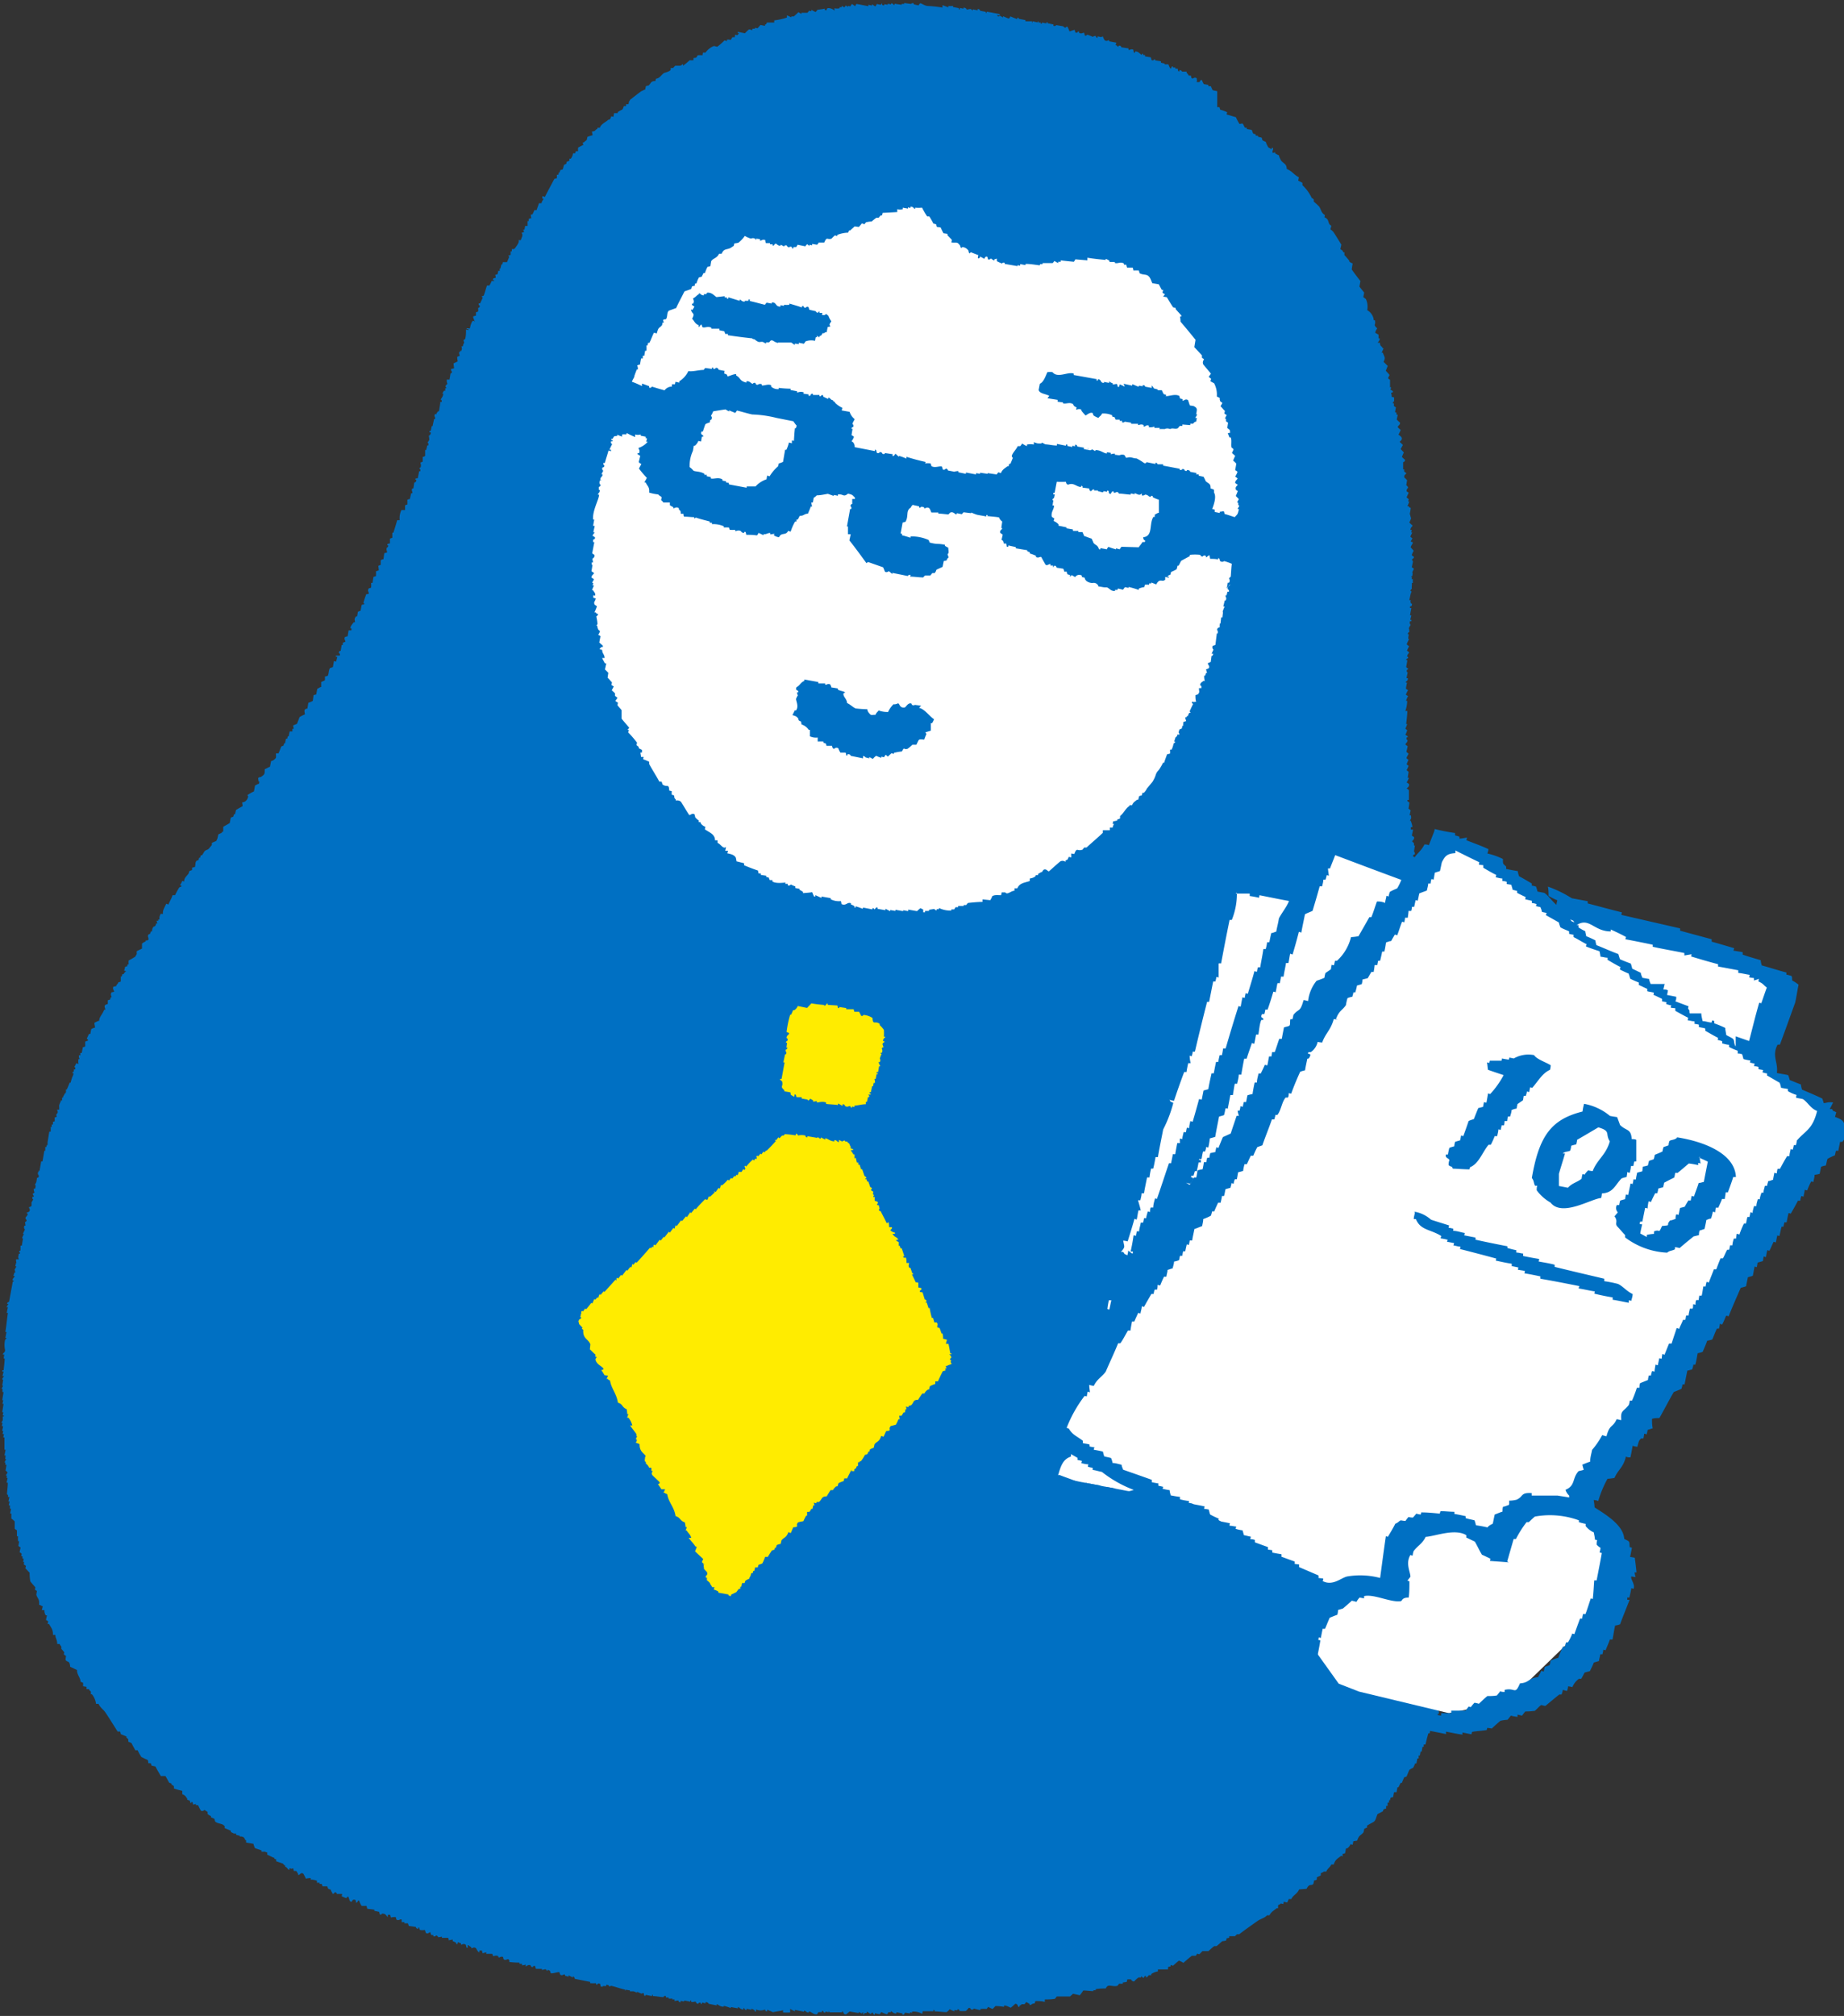 <svg xmlns="http://www.w3.org/2000/svg" width="18.182" height="19.869" viewBox="0 0 18.182 19.869">
  <rect x="0" y="0" width="18.182" height="19.869" fill="#333333" stroke="none"/>
  <g id="Group_206" data-name="Group 206" transform="translate(-454.642 -648.101)">
    <path id="Path_1936" data-name="Path 1936" d="M459.775,652.854a3.983,3.983,0,1,1,3.182,4.647,3.985,3.985,0,0,1-3.182-4.647" fill="#fff"/>
    <path id="Path_1937" data-name="Path 1937" d="M469.4,663.548c.01-.018-.005-.02,0-.026l.037-.195-.014,0v-.014l.016,0c.005-.027-.008-.033-.005-.05l.01,0,.007-.034-.011,0a.132.132,0,0,1,.016-.021.166.166,0,0,0,0-.039l.012,0,.006-.033-.013,0c.007-.012.012-.022.021-.036h-.014a.093.093,0,0,1,.018-.021l0-.035h-.01l0-.012h.01c.007-.019-.006-.023-.006-.023a.266.266,0,0,1,.021-.045l-.012,0,.012-.07h.013a.351.351,0,0,1,0-.048l.009,0V662.8s.017,0,.02-.03l-.015,0a.272.272,0,0,0,.019-.034s-.017,0-.007-.023c0,0,.017,0,.017-.022,0,0-.014-.011,0-.039,0-.013.008.01.011-.007a.059.059,0,0,0-.02-.014c0-.029.017-.033.017-.047a.066.066,0,0,0-.017-.016c.006-.009.01-.021.017-.031a.182.182,0,0,0-.007-.035s.016,0,.019-.023l-.014,0,0-.012a.023.023,0,0,0,.018-.022l-.013,0,0-.009c.006-.012.014-.02.021-.035l-.015,0,.021-.1c0-.006-.016-.006-.006-.025a.033.033,0,0,0,.016-.034l-.011,0,.02-.1-.012,0,.02-.1-.012,0,.019-.034-.013,0,0-.023-.013,0a.077.077,0,0,0,.018-.033h-.009l0-.024-.011,0c.007-.007.011-.013.018-.021v-.01l-.009,0,.012-.07h-.012l0-.012.011,0,0-.012-.011,0,.005-.022-.009,0c0-.014.02-.019.019-.045l-.013,0,.013-.058h-.013a.019.019,0,0,1,.014-.022l.005-.012h-.012l.012-.071-.012,0,.019-.031-.013,0,.006-.021-.013,0v-.014l.012,0c0-.016,0-.031,0-.047l-.012,0a.124.124,0,0,0,.016-.033l-.009,0v-.07h-.01c0-.033,0-.067,0-.1l.012,0,0-.01-.013-.006.005-.023h-.011c0-.02.016-.02.016-.02s-.005-.027-.006-.039l-.024,0a.067.067,0,0,0,.024-.043h-.015l.021-.034-.013,0,0-.025h-.013l.011-.059c0-.008-.013-.011-.019-.015s.015-.03.019-.043-.013-.012-.019-.02a.016.016,0,0,1,.015-.019c0-.018,0-.032,0-.049l-.012,0,.01-.045a.282.282,0,0,1-.031-.029c.008-.016.013-.032.021-.045a.3.3,0,0,1-.031-.03c.013-.027-.006-.072-.009-.119l-.011,0c0-.015.025-.021.02-.045a.092.092,0,0,0-.021-.015.39.39,0,0,1,.019-.035.142.142,0,0,1-.023-.014l.007-.023-.013,0c.005-.016.025-.018.022-.045a.139.139,0,0,1-.022-.014c.005-.016.025-.022.02-.049l-.023-.012c.008-.011-.011-.033,0-.043a.075.075,0,0,1-.024-.015c.008-.014.014-.029.024-.047l-.015,0,.005-.021-.01,0c-.008-.014-.012-.028-.019-.039l.023,0c0-.043.016-.015,0-.043l-.009,0,0-.023-.011,0a.163.163,0,0,1,.018-.033c-.02-.022-.038-.047-.059-.07.006-.014.014-.03.021-.043a.433.433,0,0,0-.042-.043c.009-.018.014-.03.021-.047-.017-.018-.032-.037-.05-.057,0-.014.027-.017.021-.043-.011-.008-.021-.021-.031-.029a.083.083,0,0,0,.01-.059c-.01-.011-.022-.029-.037-.043a.218.218,0,0,1,.018-.033l-.011,0,0-.023a.386.386,0,0,0-.029-.028v-.072l-.04-.045a.252.252,0,0,1,.019-.031.239.239,0,0,0-.022-.016l0-.025c-.009-.01-.02-.018-.03-.029a.079.079,0,0,0,.017-.034c0-.005-.012,0-.015-.037-.022-.011-.01,0-.022-.017l-.009,0c.005-.014.012-.028.018-.045l-.03-.029,0-.022.02.014,0-.072a.393.393,0,0,1-.035-.043.1.1,0,0,1,.018-.032.369.369,0,0,0-.031-.029l0-.025h-.011a.3.3,0,0,1,.018-.036.523.523,0,0,1-.049-.056l.01-.057a.576.576,0,0,1-.05-.058l.009-.045c-.014-.014-.027-.03-.042-.043l.013-.059c-.014-.014-.025-.027-.042-.043a.422.422,0,0,0,.021-.043c-.016-.019-.032-.041-.05-.06l.012-.055a.142.142,0,0,1-.019-.018l0-.021-.012,0,.009-.047c-.016-.02-.031-.037-.048-.057a.134.134,0,0,1,.019-.035l-.024-.013a.08.08,0,0,1-.013-.063l.016-.008a.7.7,0,0,0-.05-.056l.011-.059a.229.229,0,0,0-.032-.031l.008-.026h-.014a.2.2,0,0,0,.019-.033l-.022-.015c-.022-.039-.031-.042-.007-.088-.012-.01-.026-.028-.041-.041l.012-.059c-.01,0-.013-.008-.019-.016-.022-.037-.012-.025,0-.066l-.025-.01a.613.613,0,0,1,0-.072.1.1,0,0,1-.022-.014l0-.021-.011,0,.009-.045-.011,0,0-.023-.013,0,.01-.047c-.01,0-.013-.012-.023-.014l0-.025-.012,0a.348.348,0,0,0,.018-.033c-.008-.01-.02-.018-.029-.03v-.07c-.012-.012-.026-.029-.039-.041l.018-.047a.06.06,0,0,0-.02-.014l.011-.06c-.009-.008-.022-.02-.032-.031l.011-.053a.176.176,0,0,0-.017-.02l.009-.054c-.012-.012-.021-.024-.03-.032.007-.015.014-.031.021-.044-.012-.01-.021-.02-.032-.028a.31.31,0,0,1,.02-.035.1.1,0,0,1-.023-.016c-.009-.027.012-.052,0-.082-.007-.006-.014-.011-.016-.017l.009-.059-.025,0,.007-.047.013,0,0-.013a.1.1,0,0,1-.034-.018c0-.016.019-.017.019-.017,0-.028-.009-.028-.009-.028l.009-.06h-.009l0-.022a.173.173,0,0,0-.019-.018c.005-.013.026-.019.019-.044a.129.129,0,0,1-.021-.014l.012-.059-.022,0,0-.023.013,0c.007-.012-.011-.051-.013-.063l-.009,0c.009-.022.017-.02.009-.055h-.012l.01-.047a.084.084,0,0,0-.021-.018l.009-.058c0-.008-.025-.008-.019-.028l.014,0c0-.033,0-.064,0-.095a.041.041,0,0,0-.022-.016c.008-.014.029-.018.022-.047l-.022-.015a.21.21,0,0,0,.022-.045h-.012l.009-.059-.02-.016a.294.294,0,0,0,.02-.044.067.067,0,0,1-.019-.014.218.218,0,0,1,.019-.045c-.009,0-.014-.012-.022-.016a.349.349,0,0,1,.022-.043l-.022-.019.013-.055-.022-.016c0-.017.022-.019.02-.046,0,0-.016,0-.008-.026l.01,0,0-.01a.184.184,0,0,0-.023-.015.223.223,0,0,0,.018-.045l-.018-.016a.305.305,0,0,0,.018-.045l-.01,0c.005-.043.01-.086.012-.129l-.02,0a.306.306,0,0,0,.018-.1l-.011,0a.191.191,0,0,1,.02-.047.069.069,0,0,1-.022-.014.226.226,0,0,1,.022-.044.073.073,0,0,1-.022-.016l.011-.059-.013,0c0-.013.024-.013.022-.043l-.014,0,.012-.058s-.015,0-.007-.024l.014-.009c-.007-.006-.014-.01-.022-.018l.012-.068-.012,0c0-.018.019-.018.019-.02v-.013h-.009c0-.028.014-.028.019-.045l-.021-.016a.279.279,0,0,1,.021-.043c-.007-.006-.014-.01-.021-.017s.014-.036.021-.057l-.01,0,.007-.045-.009,0a.017.017,0,0,1,.014-.021c0-.012,0-.026-.005-.037a.137.137,0,0,1,.019-.034s-.016-.009-.007-.037l.013,0v-.014l-.011,0,.011-.041-.013-.005.013-.069-.013,0,0-.015c.011-.006.021,0,.018-.03l-.01,0c0-.013-.008-.017,0-.033l-.015,0,.015-.07c.009,0,0-.006.005-.008l0-.011-.008,0c0-.021.013-.021.013-.021a.138.138,0,0,1,0-.035c-.009,0,0,0,0,0l0-.024.01,0a.184.184,0,0,1,0-.039l-.013,0,.005-.019-.013,0,.015-.012c.007-.029,0-.037,0-.037s.011-.021.016-.033a.044.044,0,0,0-.021-.014l.012-.058c0-.006-.012-.006-.007-.026a.018.018,0,0,0,.016-.021.063.063,0,0,1-.021-.016.213.213,0,0,1,.019-.043l-.029-.033c0-.012.012-.025.019-.041s-.015-.01-.019-.018l.017-.031c-.007,0-.015-.014-.022-.015.007-.016.015-.03.02-.043l-.011,0,.006-.024-.013,0c0-.027.022-.033.02-.045a.2.2,0,0,1-.031-.029.191.191,0,0,0,.018-.043c-.007-.008-.007-.029-.014-.041l0,0,0,0a.448.448,0,0,0,.01-.059c-.021-.011-.01,0-.021-.017h-.012a.327.327,0,0,0,.019-.047h-.012l.007-.021c-.007-.008-.017-.012-.022-.02l.02-.043c0-.006-.015-.01-.02-.016,0-.027.015-.033.015-.033,0-.015-.015-.023-.018-.027l.008-.049a.153.153,0,0,0-.026-.025c-.01-.03.018-.032.018-.045l-.021-.016,0-.021-.01,0v-.071a.023.023,0,0,0,.019-.023.291.291,0,0,1-.031-.029c.006-.014.012-.03.019-.043-.011-.014-.019-.02-.031-.034l.022-.041c-.01-.009-.022-.021-.032-.029.007-.012.028-.019.019-.045a.118.118,0,0,0-.031-.027.316.316,0,0,0,.022-.047.191.191,0,0,1-.029-.027c0-.016.026-.02.022-.045a.326.326,0,0,1-.032-.03l.01-.048-.013,0,0-.02-.014-.006.009-.045-.02-.015,0-.026h-.01a.017.017,0,0,1,.012-.019c0-.014,0-.026,0-.039l-.024-.006c0-.008,0-.024-.005-.035s.021,0,.017-.02a.075.075,0,0,0-.024-.015l.007-.024-.011,0v-.074a.059.059,0,0,1-.02-.016l.015-.031c-.009-.014-.025-.027-.037-.043.007-.014.012-.031.02-.047-.013-.009-.029-.029-.042-.039.022-.045.009-.045-.007-.09h-.012a.482.482,0,0,0,.019-.045h-.008c-.015-.029-.023-.011-.028-.054l-.023,0s.025-.024.021-.043l-.012,0a.323.323,0,0,0,0-.037l-.032-.018a.09.09,0,0,1,.02-.043c-.047-.045-.011-.027-.023-.08h-.011a.128.128,0,0,0-.065-.1.177.177,0,0,0-.014-.111c-.012-.006-.016-.014-.025-.017l.009-.045-.047-.059.01-.055c-.029-.037-.058-.074-.086-.115l.009-.059a.091.091,0,0,1-.032-.017l0-.008a.7.7,0,0,0-.049-.057l0-.027h-.01c-.012-.019,0-.013-.03-.031l.01-.045c-.026-.041-.05-.082-.076-.121a.112.112,0,0,0-.032-.029l.009-.036a.064.064,0,0,1-.02-.017c-.016-.035-.007-.047-.048-.067l.005-.021c-.039-.024-.036-.053-.057-.084a.614.614,0,0,0-.053-.049l0-.019a.032.032,0,0,0-.02-.016.407.407,0,0,0-.092-.127v-.023l-.042-.022.007-.033c-.048-.023-.064-.059-.12-.082,0-.051-.03-.051-.055-.082a.337.337,0,0,1-.024-.055c-.012,0-.023-.012-.035-.015l0-.014a.049.049,0,0,1-.023.008c-.011-.02.01-.033,0-.049l-.012,0,0,.014a.146.146,0,0,0-.031-.018.247.247,0,0,1-.027-.057.091.091,0,0,1-.034-.017.045.045,0,0,0-.007-.024l-.035-.008,0-.011-.023,0,0-.014-.024-.006c-.005-.009-.009-.025-.015-.037l-.048-.008v-.013l-.017,0c-.009-.008-.014-.027-.021-.037s-.023,0-.034,0a.437.437,0,0,1-.036-.067l-.092-.027.006-.022a.507.507,0,0,0-.069-.025l-.007-.025-.022,0V649l-.045-.01c-.007-.013-.012-.027-.018-.039l-.024,0,0-.013-.045-.008a.2.2,0,0,1-.019-.039c-.015-.008-.018.015-.025.019l-.026,0c0-.023.007-.011,0-.027l0-.01c-.023-.019-.038.01-.048,0s-.005-.017-.01-.027l-.021,0a.1.1,0,0,0-.021-.028l0-.011-.046,0s0-.012-.023-.016v.012l-.013,0a.131.131,0,0,1-.006-.025l-.023,0,0-.012-.024,0,0-.01c-.019-.006-.012.03-.026.018a.119.119,0,0,1-.018-.039l-.038,0,0-.008-.036-.008,0-.014-.057-.009v-.01l-.008,0a.019.019,0,0,1-.028.006.249.249,0,0,0-.007-.026l-.057-.009v-.014l-.02,0,0-.012-.011,0,0,.012c-.023-.012-.033-.037-.067-.035l0,.012h-.011a.214.214,0,0,1-.007-.03c-.025-.011-.036.01-.047,0v-.012l-.071-.011s0-.016-.019-.016,0,.016-.014.01,0-.01-.024-.016l.009-.023-.072-.014v-.012c-.01,0-.024.018-.045,0a.138.138,0,0,1-.017-.037l-.016.008-.036-.008v.016a.023.023,0,0,1-.018-.02c-.023,0-.028.01-.028.01a.422.422,0,0,0-.057-.023.016.016,0,0,1-.024.008.071.071,0,0,0-.006-.026c-.018,0-.024.014-.05,0l0-.012-.01,0s-.009.02-.026.008l-.007-.025a.415.415,0,0,0-.05.016c-.006-.014-.011-.028-.018-.042s-.024.006-.024.006a.057.057,0,0,1-.021-.015l-.07-.012s0,.014-.026.008l0-.014-.057-.012,0-.009-.012,0,0,.011-.045-.009,0,.011-.012,0,0-.011-.022,0v-.012c-.014,0,0,.012-.012.01l-.046-.01,0,.012c-.017,0,.005-.008-.008-.012h-.062l0-.012-.067-.013v-.01l-.013,0v.014c-.023-.008-.047-.018-.069-.028a.031.031,0,0,1-.016.022.5.5,0,0,1-.056-.024v.014a.2.2,0,0,0-.032-.018c-.005,0-.009.016-.025,0,0,0-.007-.015-.034-.015v.011H464.5v-.012l-.129-.024,0,.012-.009,0v-.01l-.056-.011s0-.016-.024-.018v.014l-.048-.01v.012l-.022-.016a.208.208,0,0,0-.036.008.033.033,0,0,0-.034-.02l0,.01-.035-.008,0,.014-.011,0,0-.012-.059-.011.005-.01-.012,0a.228.228,0,0,1-.038,0l0,.014c-.017-.008-.036-.014-.057-.022v.024a1.107,1.107,0,0,0-.142-.016c-.034,0-.065-.029-.08-.026l-.015.02-.046-.01,0-.01c-.025-.005-.026.006-.026.006l-.069-.009v.009l-.025,0v.008l-.069-.01v.01h-.013s0-.015-.022-.013l0,.009-.033-.006,0,.01-.034-.006v.012c-.028,0-.019-.012-.024-.019s0,.009-.013.013l-.037-.008a.053.053,0,0,1-.015.024c-.012-.006-.021-.016-.032-.02l0,.012-.036-.008,0,.014-.114-.022c-.007,0-.011.014-.016.022a.315.315,0,0,0-.033-.022.1.1,0,0,1-.016.024l-.022-.006,0,.012-.022-.016c0,.008-.012.014-.014.02a.09.09,0,0,1-.022-.016l-.005.014-.019,0,0,.01a.092.092,0,0,1-.051,0l0,.024a.088.088,0,0,0-.068-.025.058.058,0,0,0-.013.023l-.015-.006,0-.012c-.023.006-.05.008-.074.012,0,.008-.012.014-.015.022a.43.43,0,0,1-.043-.022l0,.014-.023-.006c0,.006-.011.014-.015.021h-.06l0,.012c-.008-.006-.021-.012-.03-.018a.613.613,0,0,1-.045.042l-.023,0-.005.009a.149.149,0,0,0-.04-.019l0,.021a.609.609,0,0,1-.125.028l0,.021c-.025,0-.049,0-.072,0-.011.022,0,.01-.019.022v.011l-.044-.009c-.009.009-.018.021-.03.033l-.025-.006v.01l-.025,0,0,.014-.033-.008a.386.386,0,0,0-.041.039l-.07-.014,0,.014.013,0-.018.019-.021-.006-.005.026-.023,0c-.027.049-.011.014-.054.025l0,.014-.023-.008a.641.641,0,0,1-.072.063l-.032-.008a.182.182,0,0,0-.084.066l-.025,0-.005.026a.189.189,0,0,0-.047,0c-.016.027-.007.023-.041.027l0,.021a.122.122,0,0,1-.037,0,.8.8,0,0,1-.066.055l0-.017c-.011.007-.019.013-.027.017H461.3a.206.206,0,0,0-.021.022c-.007,0-.018,0-.024,0l0,.018-.009.01a.267.267,0,0,1-.056.021c-.03.02-.039.051-.08.057l-.006.023c-.047,0-.039.018-.068.045h-.008v0a.129.129,0,0,0-.018.006l-.006.033c-.012,0-.025.012-.039.016-.037.027-.076.058-.112.086l0,.009-.007,0-.007.033-.024,0,0,.019,0,0-.022,0c-.007.02-.01.03-.017.035a.3.3,0,0,0-.043.024l0,.01,0,0c-.014,0-.025,0-.036,0l-.007.037-.021-.006a.09.09,0,0,1-.016.033l-.011,0c-.03.027-.071.041-.086.08l-.023,0v.01c-.032.016-.012.023-.054.027,0,.014.006.026.006.037a.379.379,0,0,0-.051.016l-.007.031a.265.265,0,0,0-.029.024l-.01,0a.042.042,0,0,0,.007.023c-.019.01-.036.018-.053.028a.175.175,0,0,0,0,.035l-.022,0-.007.021-.021,0a.108.108,0,0,1-.022.053h-.014l0,.022c-.01,0-.017.007-.025.007l-.006.022-.022.01-.012.044-.025.008-.005.022-.008,0-.005.023h-.015l0,.034-.025.007c-.031.059-.064.119-.093.178l-.025-.008,0,.026h.011c0,.009-.014.017-.02.044l-.025,0c-.007.025-.016.045-.023.068l-.022,0a.307.307,0,0,1-.02.043h-.015c0,.01,0,.023.006.035l-.027.008,0,.022-.011,0c0,.017,0,.035,0,.048l-.024,0-.007.037-.014,0a.04.04,0,0,1,.01.023l-.025.008.008.012v.015l0,0v.006c-.006.012-.01.026-.015.039l-.023,0c.013.016-.013.051-.035.08l-.01.008-.02,0,0,.022h-.012l0,.035a.131.131,0,0,0-.025.01l.012.007-.023.055h-.005v0H459.6l-.005.022-.009,0-.01.041,0,0v0l-.007,0,0,.025-.013-.006-.008.037a.067.067,0,0,0-.024.008.049.049,0,0,1,.006.025c0,.006-.027,0-.027.018s.021,0,.01.016a.085.085,0,0,0-.024,0,.181.181,0,0,1-.022.044h-.023c-.007.015-.023.08-.033.1l-.021.008.012.012-.026.056h-.013c-.006.014.01.024.01.024,0,.021-.016.019-.016.019s0,.026,0,.037h0v0l-.022.008,0,.033a.176.176,0,0,0-.028.008c0,.018.015.041.016.055-.023-.043-.043.035-.048.064,0,0-.048-.007-.027.006l.013,0,0,.01-.024-.006c0,.031,0,.061-.008.092a.031.031,0,0,1-.016.01c0,.005,0,.015.006.023l0,0a.06.06,0,0,1-.009.021h0l-.005.02v0h-.014a.045.045,0,0,1,.005.025c0,.008-.005.01-.005.02l-.014,0v.012h-.009c0,.011.005.027.007.037a.092.092,0,0,0-.025.01.326.326,0,0,0,.005.044l-.041.02a.435.435,0,0,0,.006.047.071.071,0,0,1-.029.006.023.023,0,0,0,.007.027c0,.02-.012.016-.014.02l-.01.06a.1.1,0,0,0-.027,0c0,.014,0,.025.005.037s-.015.006-.017.033l.01.014-.013,0,0,.025-.013,0a.212.212,0,0,1-.018.029l.013,0-.007.025h0a.252.252,0,0,1-.021.033s.015,0,.011.024l-.015,0v.012c.008.005-.006.005,0,.009l-.012.071h-.01c-.005.013-.014.013-.016.031l-.012-.006c-.013.027,0,.027,0,.039l0,.012-.01,0-.015.07-.008,0-.01.047-.012,0,0,.014h.013c0,.029-.02.033-.02.033a.258.258,0,0,1,.005.039.078.078,0,0,1-.017.027.029.029,0,0,1,.007.03l-.01,0-.011.045-.01,0v.058a.042.042,0,0,1-.024.01v.047a.076.076,0,0,1-.022.008c0,.017.01.023,0,.051l-.009,0,0,.011a.019.019,0,0,1,.007.024h-.011l-.014.07c-.008,0-.014,0-.027.006l.014.014c-.007.025-.021.021-.021.021l-.009.059-.011,0c-.012.025.007.031,0,.047h-.011l-.013.058a.064.064,0,0,0-.024.006c0,.016,0,.029,0,.047l-.023.008c0,.015,0,.031,0,.047H458.6a.184.184,0,0,0-.017.1l-.025,0c-.011.041-.024.082-.037.123l-.01,0a.345.345,0,0,0,0,.049l-.024.01c0,.012,0,.031,0,.047a.078.078,0,0,0-.025.006l0,.013h.008c0,.022-.011.018-.013.022-.011.025.005.033,0,.049l-.026.006-.008.06a.047.047,0,0,0-.027.01v.045l-.024.01a.329.329,0,0,1,.005.045.223.223,0,0,0-.028.009.366.366,0,0,1,0,.047l-.025.008-.009.059-.014,0a.243.243,0,0,1,0,.047l-.023.007c-.016.026,0,.033,0,.047s-.018.008-.024.01a.778.778,0,0,0-.03.09l.011,0c0,.017-.02.009-.027.017l-.011.057a.076.076,0,0,0-.026.01l-.008.045-.011,0c-.022.031-.01.031-.01.058l-.012,0c-.006.008-.036.041-.033.059h.01v.021l-.028,0-.009.058a.12.12,0,0,0-.027.008c-.011.02.005.033.005.045a.088.088,0,0,1-.026.01l0,.023-.011,0-.01.059s-.016-.008-.018.019c0,0,.018.01.009.026a.272.272,0,0,1-.038,0l0,.013h.014l-.012.047-.021-.006-.011.061c-.009,0-.016.006-.028.008-.017.027-.009.056-.024.078l-.027.006a.12.12,0,0,1,0,.037c-.009.006-.025.011-.036.017v.049c-.012,0-.024.012-.039.018l-.01.056a.19.19,0,0,0-.026.006l-.008.057a.253.253,0,0,1-.044.019l-.009.057c-.005,0-.016,0-.025.01s0,.031,0,.047a.333.333,0,0,0-.053.027c-.007.023-.016.043-.025.066l-.038.016.006.033h-.013l0,.026-.027,0-.01.049h-.009l-.005.022-.012,0-.01.047-.009,0-.006.023a.039.039,0,0,0-.023.01c-.008.022-.016.043-.026.065l-.025,0c0,.048.007.041-.023.066a.072.072,0,0,1-.025.01l-.011.056c-.018.006-.034.018-.052.024,0,.053,0,.049-.039.078-.009,0-.015,0-.025.008a.164.164,0,0,0,.005.037H457.2l-.005.021c-.012,0-.024.012-.038.016l-.011.059a.387.387,0,0,0-.065.037l.008.011a.073.073,0,0,1-.033.053.166.166,0,0,1-.027.008.156.156,0,0,1,.005.037c-.02.01-.045.025-.065.037l-.01.043h-.011l-.005.022a.076.076,0,0,1-.025.009l-.011.055-.064.037v.045a.016.016,0,0,1-.014.006l0,.008-.034.015-.01.043a.2.2,0,0,0-.01.022l-.044.019v.02c-.01.016-.017.019-.029.037a.1.1,0,0,1-.019.012.052.052,0,0,0-.023.013l0,0c-.008.01-.015.026-.027.041l-.012,0-.006.024-.01,0-.006.023,0,0a.115.115,0,0,0-.021.008c-.013.02-.006.037-.015.061a.109.109,0,0,0-.027.006l0,.023-.027.01-.006.019a.029.029,0,0,1-.01.016h0v0c-.017.021-.037.037-.035.068l-.02-.006c-.007.026-.016.028-.02.045h.012l0,.012a.05.05,0,0,0-.021.008.728.728,0,0,0-.041.076l-.025,0c-.01.035-.026.055-.04.092l-.022-.008c-.019.043-.037.066-.032.1l-.024,0a.32.32,0,0,0-.011.033h0l0,.016,0,.007-.012,0v.012l-.017,0,.009.026-.014,0c0,.009,0,.013-.007.023s-.013.006-.017.01a.058.058,0,0,0-.014.045l-.011,0c-.005.014-.008.015-.009.025l-.016.006c-.012.018,0,.029,0,.039v.014l-.014.006-.014,0v.01a.125.125,0,0,0-.036.021v.049l-.051.025a.083.083,0,0,0,0,.028l-.016.027a.65.65,0,0,1-.064.037.136.136,0,0,0,0,.039h-.011l-.005.02-.011,0c-.024.019,0,0-.019.041l.024.006h-.005a.128.128,0,0,0-.024.029l-.012,0-.005.023-.01,0v.05a.148.148,0,0,1-.025.008c0,.012-.02.024-.02.037l-.028.006c-.01.024.005.033.008.049a.151.151,0,0,1-.026.006c-.015.025,0,.035,0,.049l-.008,0-.007.023-.022.006c0,.012,0,.025,0,.037a.164.164,0,0,0-.026.01c-.014.019.005.035,0,.047l-.01,0c-.017.047-.053.076-.048.109-.016,0-.029.012-.042.016s0,.031,0,.051a.12.12,0,0,0-.038.015l-.008.047-.013,0c-.007.012-.013.029-.02.041s.017.012.009.025l-.027.01c0,.018,0,.032,0,.047a.049.049,0,0,1-.023.008l-.011.057h-.014l0,.023-.014,0c0,.012,0,.024.007.037l-.011,0a.121.121,0,0,0,0,.049l-.022-.008a.248.248,0,0,1-.019.037.014.014,0,0,1,.005.024l-.01,0,0,.023-.009,0-.006.014h.012a.085.085,0,0,1-.012.037v0c-.007.02-.012.037-.017.057h-.009c-.008.019-.018.045-.028.066l-.008,0a.14.14,0,0,0,0,.028h-.005l.005.009h-.01l-.01.02h0l0,0a.047.047,0,0,0-.01.02h.01v0a.071.071,0,0,0-.019.006l0,.026-.013,0,0,.009c-.015.032-.018.041-.015.059l0,.023-.02,0v.009l.005.006v.016s-.013.011-.016.027l.006,0,0,.01a.037.037,0,0,1-.019.008.069.069,0,0,0,0,.025.027.027,0,0,0,0,.014.034.034,0,0,0-.018.006l0,.025-.012,0,0,.027-.01-.005c0,.017,0,.033,0,.048l-.014,0-.017.106,0,0,0,.012v0l0,0,0,0v.014h-.007l-.005.02-.011,0a.274.274,0,0,1,0,.037l-.009,0-.018.105-.013,0-.016.092-.009,0,0,.012-.005,0a.031.031,0,0,0,.007.035c0,.026-.016.02-.018.023l-.007.042-.014.027.008.006-.005.031h-.014c0,.008,0,.025.007.033l-.005.012h-.009a.02.02,0,0,0,.007.025l0,.01h-.012c-.008.02.007.027.007.027l-.018.03a.138.138,0,0,1,0,.035.061.061,0,0,1-.023.01c-.005.013.018.021,0,.045a.125.125,0,0,1-.023.009c-.006.016.009,0,.009.014s-.019.031-.019.031a.019.019,0,0,0,.008.026c0,.025-.016.021-.016.021s.005.026.005.037l-.01,0c-.012.026.005.037.005.037l-.021.045.012,0a.126.126,0,0,0-.019.043h.009l-.012.072h-.013c0,.013,0,.029,0,.048,0,0-.014,0-.014.018l.009,0v.013h-.011l-.007.033a.112.112,0,0,0,.007.023H454.8c0,.01,0,.024.005.035H454.8l-.007.034h.012c-.008.012-.012.022-.019.032a.134.134,0,0,1,.007.029l-.009,0-.01.033h.012c0,.018-.02.018-.02.045l.01,0,0,.012-.008,0-.037.2a.017.017,0,0,0-.018.02l.013,0a.246.246,0,0,0-.02.031h.014l-.012.057.012,0c-.01.063-.015.127-.025.188l.011,0-.011.058.015,0c-.005,0-.01.012-.018.02a.228.228,0,0,0,0,.1c0,.027-.021.027-.023.044h.015l-.006.038h.01c0,.037-.007.078-.01.117l-.014,0,0,.012.014,0-.012.045.017,0a.124.124,0,0,0-.021.032l.011.006-.009.056.009,0a.308.308,0,0,1-.016.031l.009,0,0,.033.011,0-.013.08.01,0-.008.036h.011l-.013.082.011,0-.007.033.012,0,0,.009-.011,0c0,.016,0,.028,0,.039l-.015.024h.013l-.007.033.013,0-.01.047.011,0-.007.031.014,0-.007.033.012,0v.121l.011,0-.011.057.012,0-.005.035h.011c-.007.01-.011.021-.018.033l.009,0,0,.024h.011l-.009.057c.006,0,.014.014.019.016s-.013.023-.017.033l.012,0-.005.023.011,0-.01.047.012,0c0,.041-.007.08-.008.115l.01.006,0,.02.014,0-.01.044.012,0-.009.038h.012l0,.034.011,0-.009.047h.012v.05a.181.181,0,0,1,.033.028c0,.023,0,.047,0,.072a.091.091,0,0,0,.022.015v.059l.011,0a.267.267,0,0,0,0,.049l.011,0-.008.047.022.015-.01.047a.049.049,0,0,1,.021.016l-.005.023h.013l0,.024.012,0-.006.033.011,0-.005.023a.136.136,0,0,0,.022.014l-.006.025c.015.014.028.03.042.043a.46.46,0,0,0,.007.086c.016.02.031.037.05.059l-.005.021a.093.093,0,0,0,.02.014l-.006.037c.011.039.034.041.027.1.014,0,.021.011.037.015l-.01.037.026,0a.078.078,0,0,0,.013.051l.012,0-.01.047c.007,0,.015.01.023.012l-.007.027h.015c.019.037.04.053.038.107l.024,0c0,.035.018.045.018.09l.024,0c.007.018.016.02.017.029v.02a.309.309,0,0,1,.029.033l-.005.02a.1.1,0,0,0,.022.015l-.005.037c.013.032.041,0,.046.071.022.009.045.021.067.031,0,.049.032.07.036.117l.023.008a.083.083,0,0,1,0,.035l.035.006,0,.023.025,0c0,.014.015.016.018.026l0,.025.011,0a.189.189,0,0,1,.04.094l.025,0c.016.037.046.054.067.084.042.062.081.127.121.189l.024,0a.055.055,0,0,1,.006.025c.018.008.037.014.057.024l0,.012a.067.067,0,0,1,.018.015l0,.024a.14.14,0,0,1,.033.015c.011.026.025.047.036.069l.023,0a.536.536,0,0,0,.037.067c.019.008.035.018.054.025s.01.024.016.036l.022,0a.19.19,0,0,1,.009.024l.038.008c.015.033.036.064.053.095a.34.34,0,0,1,.046,0c.014.024.025.045.036.065l.023.008,0,.011a.073.073,0,0,1,.024.016l0,.022a.7.7,0,0,0,.082.023v.006l0,0,0,.006,0,.021c.033.014.034.024.049.045v.01l.025.008a.129.129,0,0,1,.006.023l.01,0,0-.01c.02,0,.011.022.02.028a.042.042,0,0,1,.027-.006l-.005.01.024,0a.521.521,0,0,0,.027.053c.018.014.036-.006.036-.006l.031.02,0,.021a.126.126,0,0,0,.033.02l0,.012a.284.284,0,0,1,.034.015l.007.026c.023.023.07.019.089.041s0,0,.006.025l.06.025,0,.012c.008.006.02.01.029.016l.023,0,0,.013a.231.231,0,0,0,.036.008v.008h.017a.062.062,0,0,1,.024.01q.008.012.015.027l.007,0a.108.108,0,0,0,0,.023l.072.012a.22.22,0,0,0,.015.043l.064.022,0,.013.038,0v0l.008.006.011,0,0,.024c.026.009.044.023.07.031v.006a.021.021,0,0,0,.018.007l0,.02.066.023c.007.006.011.014.014.016h.008v.014c.029.013.018.023.042.033l0-.016h.016l0,.006c.006,0,.012-.006.022-.006a.265.265,0,0,0,.007.026l.02,0c.009,0,.009.013.021.027l0,.01c.018.011.023-.03.052-.01a.543.543,0,0,1,.025.049.238.238,0,0,1,.048-.006v.016l.02,0a.239.239,0,0,1,.041.01l0,.02.026,0,0,.011a.074.074,0,0,0,.021,0,.1.1,0,0,0,.009.024v0c.017,0,.033,0,.046,0l.008.023a.11.11,0,0,0,.027.01c0,.014.011.022.016.037s.024-.011.024-.011c.019,0,.02.017.02.017a.466.466,0,0,1,.052,0l-.005.022c.014.007.03.013.045.019.035-.049.019.041.052.035.007,0,.007-.031.039-.017a.056.056,0,0,1,.005.027c.022,0,.014-.031.032-.019a.165.165,0,0,0,.024.05h.048l.007.028.07.009,0,.012.048.01c0,.008.005.017.005.025a.015.015,0,0,0,.022-.008c.041,0,.038.018.058.034l0-.022.023,0,.007.027a.163.163,0,0,1,.048-.005l.007.025c.023.016.037-.01.051,0a.109.109,0,0,1,0,.025l.028,0,0,.012.034,0,.009.026.067.009c.005,0,0,.016.024.02v-.012l.012,0c0,.006,0,.014.007.022a.126.126,0,0,0,.048,0l.01.029c.021.016.035-.01.045-.006a.077.077,0,0,0,.009.027l.02,0,0,.012a.019.019,0,0,0,.026-.008.024.024,0,0,1,.021.018.185.185,0,0,0,.037-.006l0,.012c.021,0,.044,0,.062,0a.07.07,0,0,1,.006.025.35.35,0,0,1,.039-.008l0,.016a.134.134,0,0,1,.034.016l0,.009.011.006.007-.023a.087.087,0,0,0,.03.013v.014c.011,0,.025-.016.047,0l.007.028c.028.007,0-.024.017-.024a.267.267,0,0,0,.03.02v.011c.011,0,.027-.017.047,0,0,0,.016.032.029.041l.006-.019.023,0a.177.177,0,0,0,.007.027l.036-.01,0,.016a.6.6,0,0,1,.06,0,.143.143,0,0,0,.007.022c.016,0,.023-.01.051,0l0,.009.011.006a.033.033,0,0,1,.037-.006.04.04,0,0,0,.007.024c.022.013.036-.01.047,0s.007.015.007.025a.8.8,0,0,0,.1.006l0,.012.025,0,0,.015a.29.29,0,0,0,.039-.007l-.005.015.011,0a.037.037,0,0,1,.036-.01c.006,0,.005.02.025.02a.015.015,0,0,1,.023-.01.217.217,0,0,0,.009.027h.058v.01c.011,0,.022-.006.036-.006s0,.014.02.014l0-.008c.037.006.023.024.032.032s.075-.014.084-.01l.009.025c.023.016.032-.01.047,0v.01l.035.01v-.014c.016.01.03.014.042.023l0-.013a.027.027,0,0,1,.019.025l.152.03v.013a.568.568,0,0,0,.058,0v.01l.009.006s.01-.022.028-.01-.008.029.029.029v-.007l.035,0,0-.012c.028,0,.026.013.033.017s0-.007.016-.007c.042.009.088.027.136.037l0,.009c.014,0-.005-.009.01-.007l.038.006,0,.009h.036a.205.205,0,0,1,.034.014l0-.01c.014.006.03.014.043.018s.006-.014.025,0c0,.006,0,.015.009.025l.011-.012.06.012,0-.012.008,0v.012c.035,0,.073.01.105.01,0,0,.007-.018.024-.01l0,.014.026,0,0,.01a.118.118,0,0,0,.037,0l0,.009.022,0v.016a.249.249,0,0,1,.038-.006s0,.018.021.018v-.014l.036.006v-.01l.061.012,0-.012h.008v.014c.027.006.038-.008.046,0a.024.024,0,0,0,.023.019.019.019,0,0,1,.024-.011v.011l.014,0,0-.013.034.009,0-.011a.027.027,0,0,1,.032.015l.079.016,0-.012c.012,0,.034.028.07.024v-.008a.426.426,0,0,1,.069.023l0-.011.07.013,0-.013c.012,0,.022.023.054.025l0-.014h.009a.02.02,0,0,0,.022.018l0-.012.048.01v-.01a.087.087,0,0,1,.034.018l0,.009c.026,0,0-.013.015-.019a.109.109,0,0,0,.084,0l.009.016h.014v-.015c.021.01.038.015.056.025.033-.008.069-.011.1-.019l0,.021a.4.4,0,0,0,.07,0V667.9a.293.293,0,0,0,.047.024l0-.014.09.018v-.01c.02,0,.017.018.047.018v-.01c.027,0,.043.033.082.027a.069.069,0,0,1,.014-.021l.033,0,0-.011.013,0a.016.016,0,0,0,.021.015l0-.009.034.006,0-.012.009.013h.122v-.012c.019.008.011.037.041.031l.033-.027.09.015,0-.011.033.017v-.01h.015l-.006.016h.014l0-.012.021,0,.005-.014c.012.01.023.014.031.022s.007-.016.029-.01a.016.016,0,0,0,.017.018l0-.014.048.01.016-.022a.254.254,0,0,0,.054.022c.007,0,.011-.014.016-.02l.024,0,0-.011c.014.005.026.027.055.023v-.012l.059.012v.012h.013l.013-.02.049.008,0-.012.02.006,0-.012a.173.173,0,0,1,.1.022l.005-.026.106,0,0-.014.012.006,0,.01c.041,0,.079.007.118.007a.118.118,0,0,0,.03-.029c.016.01.03.014.045.022l0-.012.033,0,0-.01a.02.02,0,0,1,.02.018.607.607,0,0,0,.061,0,.2.2,0,0,0,.028-.03.018.018,0,0,1,.022.014c.027.008.027-.008.027-.008l.067.016,0-.012a.306.306,0,0,1,.06,0,.076.076,0,0,0,.016-.021.352.352,0,0,0,.044.021c.012-.01.02-.021.029-.029a.548.548,0,0,1,.084.008l0-.012c.016-.006.065.021.065.021a.4.4,0,0,0,.045-.039c.034,0,.019.036.042.03l0-.01c.016-.008.018-.016.028-.016l.023,0a.059.059,0,0,1,.018-.021c.009.006.018.01.031.019l0,.01c.023,0,.016-.014.05-.016l.007-.023c.029,0,.061,0,.093.008l0-.024c.032,0,.064,0,.1-.006l.018-.023h.13l.031-.027.066.015a.43.43,0,0,0,.034-.047c.035,0,.064.006.1.006v-.009l.023,0v-.011a.6.6,0,0,1,.1-.006c.009-.022,0-.006.015-.022s.069.008.1-.005l.015-.02c.012,0,.025,0,.037,0v-.012l.038-.005.007-.026.036,0s.01.024.032.02a.2.2,0,0,1,.043-.039l.024,0,0-.01c.008,0,.013.01.022.014s.008-.024.026-.018l0,.012.011,0,.017-.02.025,0v-.012a.161.161,0,0,1,.065-.025l0-.02c.032,0,.064,0,.1,0l0-.023a.113.113,0,0,1,.025-.006l0-.014.025.006c.019-.017.036-.033.057-.049a.14.14,0,0,1,.044.022c.026-.023.054-.047.083-.07l.036,0c.008,0,.01-.013.017-.021l.022.006.03-.031h.059c.02-.018.039-.036.057-.049l.023,0c.023-.018.036-.032.057-.049a.2.2,0,0,0,.037-.006l.006-.023a.057.057,0,0,0,.025-.006l0-.014h.059c0-.006.014-.012.016-.019l.023,0c.059-.045.121-.089.181-.131.032-.023.067-.027.094-.056l.024,0c.017-.035.044-.047.071-.07l.014,0,0-.029c.005-.006.016-.006.028-.018l.023.006.005-.023.034.008.015-.034.025,0c.021-.043.057-.048.077-.095l.074-.006c.029-.059.045-.024.067-.049l.008-.035c.008,0,.017,0,.026-.008l0-.021c.013-.008.029-.012.039-.02l0-.02c.007-.007.02-.007.03-.017h.024c.015-.035.034-.037.05-.07l.024,0c.014-.051.042-.059.073-.086l.014.007,0-.025.024-.006.01-.049.012,0a.088.088,0,0,0,.032-.041l.021.006.007-.035.038-.006c.017-.057.038-.051.062-.082l.009-.037c.01,0,.015-.008.026-.008l0-.021c.022-.014.043-.024.065-.037s.025-.049.039-.077l.052-.027.007-.019a.091.091,0,0,1,.025-.008l0-.026.015,0,0-.033.014,0,0-.023.009,0,.006-.024a.054.054,0,0,1,.025-.006l.009-.049a.09.09,0,0,1,.025,0l.009-.049.01,0c.008-.016.014-.03.022-.043h.011l.023-.055.024-.008c.01-.023.017-.043.028-.066a.2.2,0,0,1,.037-.02.315.315,0,0,0,.019-.043l.013,0,.009-.049.013,0,0-.029h.012l.007-.039.011,0,.008-.047h.012l0-.022h.017c.009-.035.016-.07.029-.111l.013,0,.007-.045.014,0,0-.021.011,0a.2.2,0,0,0-.005-.038c.01,0,.019-.007.028-.007l.008-.057.012,0,.005-.024.011,0a.1.1,0,0,0-.007-.04l.013.006.006-.035h.011l.014-.056h.01c.015-.037.029-.072.046-.111l.009,0,.007-.033h.012l.006-.033.009,0,.012-.047.012,0,.006-.036.011,0a.11.11,0,0,0-.007-.024c.007-.012.012-.021.019-.035h-.012l0-.014.012.006.007-.037.011,0,.016-.082.012,0,.006-.035.011,0,.014-.082.013,0,.006-.034.01,0a.151.151,0,0,0-.006-.033h.011l.014-.059.013,0c0-.013-.006-.027-.006-.039l.009,0,.011-.047h.011l0-.007-.015,0c.011-.039.024-.077.036-.116l.009,0,.007-.035.013,0c0-.016-.014-.021,0-.049a.2.2,0,0,0,.026-.088.257.257,0,0,0,0-.029l.009,0,.009-.057.013,0c.016-.06.033-.121.048-.185l.011,0,.01-.061.012,0c0-.01,0-.02,0-.033ZM459.677,650.5h0c0-.006,0-.006,0-.01s0,0,0,.01m1.2,1.326.014,0c.008-.029.02-.058.03-.084l.011,0a.1.1,0,0,0-.007-.039.052.052,0,0,1,.027-.008l.011-.062h.017v-.026l.015,0,.008-.049.013,0a.311.311,0,0,0,0-.052l.011,0,.005-.026.013,0c.017-.033.03-.072.045-.1l.028.007c.018-.07.023-.046.052-.082l.005-.025.014,0a.076.076,0,0,1-.009-.025.056.056,0,0,1,.029-.008c.018-.03.005-.063.028-.084l.072-.026c.024-.054.055-.109.082-.164.021-.008.046-.015.067-.025l.006-.022a.045.045,0,0,1,.027-.007l.005-.024.013,0a.262.262,0,0,1,.025-.06l.026-.006.019-.037.014,0a.353.353,0,0,1,.025-.061.176.176,0,0,0,.028-.006l.008-.049c.021-.033.056-.027.078-.074l.025,0c.024-.053.045-.037.088-.057l.032-.021.006-.024a.2.2,0,0,0,.04-.007.314.314,0,0,0,.063-.067.24.24,0,0,0,.062.027.035.035,0,0,1,.036,0c.019.005,0,.013.014.013l0-.013.038.005,0,.016c.015,0,.025-.018.052-.006a.056.056,0,0,0,.007.03.283.283,0,0,1,.04,0l0,.011.025,0v.012c.018.006.016-.018.03-.018s.016.02.048.02v-.01a.2.2,0,0,1,.036.018s0-.018.027-.01a.022.022,0,0,0,.023.017.019.019,0,0,1,.027,0l0,.011.014,0,0-.013.027,0a.1.1,0,0,0,.014-.023l.078.016c0-.008.013-.016.016-.022a.239.239,0,0,0,.024.018l0-.012.026.006,0-.014.047.008a.033.033,0,0,0,.016-.021l.056,0c.028-.065.027-.024.072-.039a.346.346,0,0,1,.033-.032l.024.006,0-.011a.309.309,0,0,1,.107-.022l.008-.021h.011c.015-.015.031-.027.045-.041l.041.006a.363.363,0,0,0,.03-.035l.026.008c.006-.008.01-.016.018-.02a.308.308,0,0,1,.053-.007.574.574,0,0,1,.046-.037l.025,0c0-.009.013-.013.017-.023l.014,0,.006-.025.144-.008,0-.028a.123.123,0,0,0,.054,0v-.015l.052.009,0-.013.023.008,0-.012c.031-.006.031.017.047.021l0-.013a.392.392,0,0,0,.069,0,.689.689,0,0,0,.05.086l.021,0a.725.725,0,0,1,.04.07l.028.008a.065.065,0,0,0,.006.025l.038.006a.608.608,0,0,0,.028.057l.039.006,0,.013c.014.016.029.029.044.047l-.005.025c.059.006.052-.011.086.03,0,.006.005.015.009.025l.014-.01a.079.079,0,0,1,.06.037.065.065,0,0,0,.008.026l.015-.012.074.029s-.014.045.007.028c.018,0,0-.02.015-.012l.037.02s.009-.03.029-.02l.007.025c.016.008.028-.009.028-.009a.131.131,0,0,0,.035.021l0-.012.024-.007,0,.025a.383.383,0,0,0,.051.023s.006-.013.026-.007l0,.011.127.022,0-.01.026.006,0-.016.053.01v-.012c.045,0,.091.008.139.014l.005-.012.024,0,0-.01c.035,0,.069,0,.1,0l.017-.021a.323.323,0,0,0,.037.021l0-.013.025,0v-.014c.045.006.087.01.129.014a.114.114,0,0,0,.015-.024l.119.01,0-.026c.059.01.118.016.18.022v-.01a.093.093,0,0,1,.038.02l0,.01.052,0v.009c.026.012.054-.015.09.006l0,.012.024,0c0,.012.005.021.007.029l.056,0a.193.193,0,0,1,.007.028.5.5,0,0,1,.054,0,.121.121,0,0,0,.007.027c.032.018.064.008.086.027s.028.049.039.071l.064.011.029.055.014,0-.007.027a.088.088,0,0,0,.025.016l-.018.023.036.006c.02.033.041.069.062.1l.025.006,0,.011c.018.022.035.039.056.063l0,.01h-.013a.418.418,0,0,1,.005.051c.049.058.1.119.148.179l-.012.072.075.081,0,.023.022.017a.045.045,0,0,0-.009.049c.023.03.05.059.076.092l-.023.033c.008,0,.014.012.025.016l-.007.025a.329.329,0,0,0,.036.02.239.239,0,0,1,.027.131c.051.025.016.006.035.049l.02.013a.157.157,0,0,1-.019.033c.016.016.029.034.044.047l-.006.024a.075.075,0,0,0,.024.017.152.152,0,0,0-.018.036h.011l0,.026.02.013-.008.051a.252.252,0,0,0,.024.02c.01.025-.011,0,.007.025-.018.01,0,0-.026.008.007.014.01.027.017.041h.012c.012.031,0,.074.008.1a.059.059,0,0,1,.02.018.346.346,0,0,1-.016.035c.01.01.024.02.032.03a.293.293,0,0,0-.02.046.174.174,0,0,1,.031.03l-.011.064a.092.092,0,0,1,.023.016.185.185,0,0,1-.023.047l.023.017c0,.014-.024.02-.023.047.011.006.017.014.026.016-.007.013-.027.019-.02.047a.041.041,0,0,0,.02.015c-.007.02-.013.033-.02.049l.03.031-.017.032.011.005,0,.024.01,0c0,.014-.01.021-.017.037l.014,0c-.014.062-.014.047-.041.08-.034-.01-.063-.022-.1-.031a.129.129,0,0,0-.009-.028.25.25,0,0,1-.039.006l0,.012-.05-.01,0-.023-.025-.006c.013-.033.046-.121.018-.162,0-.035.005-.028-.033-.041,0-.051-.017-.043-.049-.072a.345.345,0,0,0-.021-.043l-.047-.01,0-.014-.027,0,.005-.013-.064-.012s.005-.014-.026-.018c-.008,0,0,.018-.026.006,0,0,0-.016-.024-.016,0,0-.005.016-.026.008l0-.01-.164-.031,0-.013h-.054a.019.019,0,0,0-.021-.015l0,.012-.088-.018s-.007.02-.028.006a.449.449,0,0,0-.071-.043c-.036,0-.052-.018-.089-.008s0-.039-.07-.027c-.005.008-.039,0-.043,0h-.011l0-.012a.15.15,0,0,0-.041.006l0-.014-.038-.006,0,.012c-.031,0-.06-.033-.111-.033l-.005.01a.2.2,0,0,0-.034-.018s0,.014-.027.008.006-.014-.011-.018v.016l-.039-.008,0-.014-.065-.011s0-.02-.022-.018l0,.016-.027-.006,0,.013-.049-.011,0-.014h-.014l0,.012-.089-.018,0,.016c-.038,0-.077-.01-.115-.012a.226.226,0,0,0-.036-.017l0,.009c-.048,0-.038,0-.076-.013l0,.023a.192.192,0,0,0-.068,0v.016a.194.194,0,0,1-.047-.026.216.216,0,0,1-.019.026l-.025,0c-.014.031-.045.06-.056.088a.021.021,0,0,0,.008.027l-.024.059-.012,0-.007.025-.011,0c-.025.02-.048.029-.064.067l-.025-.008a.228.228,0,0,0-.017.021l-.089-.013,0,.007-.075-.011,0,.011-.039-.007v.013l-.1-.019,0,.013-.074-.015,0-.012a.156.156,0,0,0-.041.006l-.062-.012s0-.015-.022-.019a.021.021,0,0,1-.029.009l-.007-.027c-.019-.012-.071.016-.105-.006a.139.139,0,0,0-.009-.027.24.24,0,0,0-.053,0l.005-.014c-.064-.014-.128-.031-.19-.051l0,.018a.482.482,0,0,0-.073-.027v.009a.329.329,0,0,1-.035-.031.092.092,0,0,1-.017.022h-.014l.005-.016-.077-.012s0,.016-.025.008c0,0,0-.016-.026-.018a.019.019,0,0,1-.028.008c-.008-.006,0-.031-.02-.031l0,.014-.2-.039a.062.062,0,0,0-.019-.051l-.012-.006a.162.162,0,0,0,.024-.045.071.071,0,0,0-.024-.016l.01-.062-.01,0c0-.02.017-.018.017-.02a.021.021,0,0,0-.007-.027c0-.016.014-.031.021-.049a.154.154,0,0,1-.05-.072l-.078-.014.007-.025a.264.264,0,0,1-.073-.051c0-.015-.02-.008-.02-.025-.023,0-.025-.024-.046-.024l0,.012a.373.373,0,0,1-.05-.023v-.012a.017.017,0,0,0-.025.008l-.012,0v-.012h-.064l0-.012-.013,0c-.007,0-.01.014-.016.02l-.014,0,0-.014-.052-.007.005-.012c-.034-.014-.05,0-.067,0l0-.012-.064-.012,0-.013a1.142,1.142,0,0,1-.117-.008v.012a.1.1,0,0,1-.074-.024v-.013c-.027-.018-.072.007-.093,0l0-.011a.041.041,0,0,0-.041.006c-.021,0-.021-.018-.021-.018a.021.021,0,0,0-.027.008c-.015,0-.031-.033-.063-.024v.012c-.071-.018-.053-.045-.1-.07l0-.012c-.013-.008-.07.019-.084.021-.012-.021,0-.017-.035-.029l.005-.025-.06-.012s0-.019-.026-.019a.021.021,0,0,1-.027.009l0-.011-.012,0,0,.013-.063-.009c-.007,0-.012.011-.019.019-.052,0-.1.018-.151.012a.237.237,0,0,1-.089.1l0,.013-.038-.008-.005.024-.03,0v.023a.089.089,0,0,0-.072.037c-.041-.011-.082-.023-.126-.037a.018.018,0,0,1-.026.01v-.014c-.021-.007-.049-.019-.071-.025l0,.024a.938.938,0,0,0-.1-.043c.007-.016.017-.034.023-.045s-.016-.006-.009-.026m5.028,1.61c.006.017,0,.015.021.029l-.006.012-.022,0c-.013.023-.025.033-.037.052l-.17-.005a.147.147,0,0,0-.018.025l-.036-.01,0,.01a.639.639,0,0,1-.074-.024.049.049,0,0,0-.016.024l-.064-.012,0,.012-.013,0c-.017-.047-.03-.035-.055-.063-.005-.015-.012-.027-.018-.042-.026-.008-.048-.018-.074-.026-.006-.014-.012-.029-.017-.039l-.041,0,0-.012a.469.469,0,0,1-.053,0l0-.014-.064-.011,0-.01-.078-.016,0-.013a.123.123,0,0,0-.048-.033l.007-.026a.09.09,0,0,1-.025-.016c-.011-.048.025-.076.021-.111h-.014l.008-.051-.008,0c0-.021.014-.021.014-.021l.009-.037-.015,0,0-.016.013,0,.021-.109a.735.735,0,0,0,.09,0s0,.025.022.029c.055-.023.079.019.125.023l.005-.013.012.006,0,.013.064.008c.005,0,0,.025.02.027a.1.1,0,0,1,.019-.017h.011v.01h.038v.007l.049.012.006-.012.035.006,0-.013.013.005c.011,0-.009.024.022.03a.1.1,0,0,1,.017-.026l.012,0,0,.012a.031.031,0,0,0,.029-.006c.022,0,.022.016.022.016.039,0,.077.008.118.01v-.012l.039.008,0-.012a.293.293,0,0,0,.037.016.024.024,0,0,0,.027-.008c.018,0,0,.006.009.017.027,0,.027-.009.027-.009.033,0,.033.017.051.021s0-.018.027-.006l0,.01a.287.287,0,0,0,.061.025v.129c-.012,0-.027.012-.041.018l0,.023-.014,0c-.044.071,0,.19-.1.2m-3.436-.948-.028-.006,0,.028-.029-.008a.383.383,0,0,1-.025.072h-.013l-.02.119a.208.208,0,0,1-.043.016l-.005.027a.4.4,0,0,0-.085.1l-.024-.008-.006.037a.255.255,0,0,0-.108.07c-.027,0-.057,0-.088,0l0,.013-.175-.033,0-.014-.028-.005,0-.012-.036-.006,0-.012c-.04-.025-.088,0-.115-.01l0-.013-.039-.008v-.014l-.024,0,0-.011c-.048-.028-.1-.018-.111-.034a.167.167,0,0,0-.034-.031.345.345,0,0,1,.032-.16l.009-.051.01,0a.118.118,0,0,0,.035-.047l.026.006.009-.049h.013l0-.008c0-.009-.032-.009-.017-.042l.013,0c.009-.025.016-.05.025-.072a.143.143,0,0,1,.043-.017l.005-.026.008,0c.019-.027,0-.033,0-.039s.011-.017.021-.045c.038-.006.082-.014.123-.019.011.009.022.013.034.021l0-.012c.019.01.04.016.06.026a.175.175,0,0,0,.017-.024c.05.012.1.028.151.039a1.125,1.125,0,0,1,.24.034l.166.033a.321.321,0,0,0,.032.043l-.007.025-.01,0c-.005.041-.007.082-.01.125m4.3,1.414c0,.018-.023.016-.023.045,0,.006.018.008.012.028h-.014l-.009.035-.009,0c-.006.015.016.023,0,.051l-.009,0-.014.06.014,0a.234.234,0,0,0-.021.053l.021,0v0H466.7v0l0,0,0,.009h0l-.005.045h-.012l-.007.061h-.007l0,0,0,.01a.116.116,0,0,0,0,.027.03.03,0,0,0-.022.01l-.005.017.008.008,0,.025-.01,0-.014.113-.027.01a.031.031,0,0,0,.008.037c-.006.011-.01.023-.019.039h.015c0,.025-.015.023-.015.023l-.008.059-.027.011c-.007.014.021.026.009.049a.053.053,0,0,1-.028.012.2.2,0,0,0,.01.037h-.011l-.008.026-.01,0c0,.017,0,.033.007.052l-.014,0c-.01.01-.037.02-.03.045l.01.006v.02h-.024c0,.037.01.037-.011.062a.167.167,0,0,0-.024.008c0,.022,0,.043.007.065h-.013c-.015.007-.007,0-.017,0v0h-.011c0,.018,0,.01.011.022-.013.025-.024.049-.034.072l.01.014-.013,0a.111.111,0,0,0-.015.033c-.005,0-.01,0-.013.006l0,.006-.013,0v0a.23.23,0,0,0,.01.037.233.233,0,0,0-.028.009v.012a.061.061,0,0,0,0,.025H466.3l-.005.027a.15.15,0,0,0-.026.012c0,.007,0,.015-.007.023h0a.128.128,0,0,1,.01.025h-.022l0,.007h0a.035.035,0,0,1-.017.02.353.353,0,0,0-.013.043h.012a.057.057,0,0,1-.019.019.2.2,0,0,1-.019.059l-.015,0,0,.039-.03.008c-.009.027-.021.055-.028.082l-.011,0a.615.615,0,0,1-.042.072c-.04.041-.019.045-.062.116l-.055.066a.145.145,0,0,1-.031.043l-.014,0-.005.025a.167.167,0,0,0-.027.008l-.009.035h-.012c-.023.02-.037.024-.049.055a.089.089,0,0,0-.025,0v.006c-.04.025-.055.07-.093.1l0,.023a.078.078,0,0,1-.028.01v.011a.35.35,0,0,1-.04.008l-.005.026.014,0a.086.086,0,0,0-.014.035l-.028,0v.027c-.026,0-.046,0-.069,0v.025c-.046.045-.113.1-.16.145h-.024l-.016.021c-.056.02-.053-.029-.082.043l-.029-.005v.039l-.025-.006c-.013.031-.009.027-.032.035l0,.014a.05.05,0,0,0-.049-.006c-.039.031-.077.068-.115.1-.013,0-.023-.027-.05-.017a.076.076,0,0,0-.017.023c-.012,0-.026.014-.039.018l0,.013-.022,0-.006.013a.113.113,0,0,1-.054.02v.025c-.051.018-.1.018-.123.072l-.028,0v.024c-.035,0-.07.045-.091.016l-.008,0-.027,0-.006.028c-.036,0-.07-.006-.09.013,0,.012-.011.022-.016.036l-.077-.008,0,.025c-.049,0-.1.006-.142.01a.061.061,0,0,0-.018.021h-.026v.009l-.055,0v.012l-.025,0-.014.022-.028,0v.011a.245.245,0,0,1-.117-.023l0,0-.006,0v.01l-.022,0v0l0,0,0,.011c-.016,0-.018-.011-.022-.013l-.005,0-.048.008,0,.011-.039,0v.014a.058.058,0,0,0-.018,0l0-.027a.211.211,0,0,0-.028-.014.4.4,0,0,0-.033.029l-.087-.015,0,.015-.05-.009v.009l-.076-.013,0,.011-.051-.009,0,.011c-.017-.006-.029-.015-.048-.023v.014l-.078-.014,0-.014h-.011l-.018.02-.01-.012-.011,0,0,.012-.091-.018-.005.012a.642.642,0,0,0-.07-.025l0,.013-.01,0v-.013a.146.146,0,0,0-.036-.018l0-.012c-.036-.015-.049.03-.093.008a.137.137,0,0,0-.006-.029.177.177,0,0,1-.1-.018l0-.011-.091-.016,0,.014-.061-.028v.014l-.012,0c-.007-.014-.012-.027-.019-.043-.029.006-.06.006-.09.01v-.012a.178.178,0,0,0-.035-.021l0-.01-.041-.008,0-.016a.27.27,0,0,1-.045-.019.022.022,0,0,1-.03.008l0-.014-.026,0,.006-.012c-.027,0-.092.012-.131-.011l0-.014-.026,0a.22.22,0,0,1-.01-.025l-.025-.006,0-.012-.053-.008,0-.015-.022,0a.174.174,0,0,1-.006-.028c-.046-.015-.091-.033-.137-.052l0-.02-.075-.019a.334.334,0,0,0-.007-.036c-.014-.027-.045-.035-.084-.043l.008-.025-.028,0,.008-.037c-.03.023-.05-.027-.084-.041l0-.025-.025,0c0-.059-.051-.075-.1-.108l.005-.025a.1.1,0,0,1-.045-.033v-.01l-.023-.006.005-.012a.169.169,0,0,1-.037-.033.3.3,0,0,0-.007-.029c-.026-.016-.04.012-.053.006-.028-.043-.054-.088-.08-.129a.052.052,0,0,0-.051-.012v-.01c-.017-.019-.013-.011-.017-.041l-.024-.008,0-.035-.024-.005c-.005-.075-.019-.026-.067-.061a.122.122,0,0,0-.009-.027l-.022,0c-.032-.061-.068-.114-.1-.174l0-.022a.51.51,0,0,0-.06-.025l.005-.023-.026,0c0-.016-.005-.028-.005-.043l.015,0v-.026l-.032-.017v-.012c-.006-.006-.016-.012-.022-.018l.005-.025c-.029-.037-.058-.072-.087-.1l.007-.025-.016,0a.078.078,0,0,0,.019-.021c-.025-.032-.051-.059-.075-.09V655.1c-.012-.016-.029-.032-.041-.049l.005-.024-.026-.017c.006-.01.016-.022.021-.032l-.024-.019,0-.024c-.009-.011-.02-.019-.032-.031l.02-.037-.023-.015.005-.026c-.017-.016-.026-.031-.043-.045l.007-.049c-.009-.009-.02-.021-.033-.033l.013-.06-.013,0c-.01-.018-.02-.035-.028-.053l.025,0c-.005-.045-.022-.037-.025-.08l-.026-.006c.005-.008.013-.014.016-.022l.017,0v-.013c-.01-.01-.023-.02-.035-.032l.012-.062a.155.155,0,0,0-.023-.014.107.107,0,0,0,.018-.035l-.018-.017a.17.17,0,0,1-.01-.039l-.009,0,.012-.012c0-.026-.006-.049-.011-.078.018-.014.006,0,.018-.022-.025-.011-.012,0-.023-.017h-.013c.008-.02.018-.041.024-.061a.24.24,0,0,1-.023-.016c-.011-.027,0-.023.012-.06l-.025-.008,0-.025.016.006c.012-.024-.014-.041-.018-.055l-.011,0a.47.47,0,0,1,.02-.047l-.014,0,.007-.025-.011,0a.1.1,0,0,1,.018-.033.049.049,0,0,0-.025-.018c0-.029.025-.033.025-.047l-.025-.017.01-.061s-.013,0-.005-.029l.011.006a.316.316,0,0,1-.006-.041.031.031,0,0,0,.019-.036l-.022-.015.021-.111-.012,0,0-.025s.023,0,.018-.023a.136.136,0,0,0-.023-.014c0-.01.015-.023.021-.035l-.014,0,.014-.063h-.016l.011-.062h-.011c-.008-.09.059-.2.059-.246h-.013c.006-.018.02-.016.02-.047l-.01,0V652.9a.02.02,0,0,0,.017-.023s-.012,0-.01-.024.013-.017.021-.023l-.013,0c0-.029.02-.029.021-.045v-.011l-.011,0a.151.151,0,0,0,.019-.034.025.025,0,0,1-.008-.031s.017,0,.02-.019c0,0-.016-.012-.01-.026l.014,0c.01-.041.025-.08.036-.123l.024.008,0-.016-.015,0c.008-.017.017-.037.027-.054,0,0-.019-.012-.01-.028h.015v-.011l-.013,0,0-.014.013,0c.016-.029.009-.025.045-.029v-.012a.358.358,0,0,0,.048.019l0-.021a.162.162,0,0,1,.041,0l.005-.014a.76.76,0,0,0,.082.039l0-.025a.1.1,0,0,0,.055,0l0,.012.05.01,0,.015h.013l-.008.035.015,0a.207.207,0,0,1-.092.061c.005.017.017.023.007.051l-.015,0,0,.011.026.016-.015.061a.062.062,0,0,0,.026.019l-.024.045a1.016,1.016,0,0,0,.078.092c-.008.017-.018.031-.024.045l.013,0c.016.039.039.041.034.1a.481.481,0,0,0,.089.018c.011.015.028.017.034.029l-.005.026c.005.009.014.009.021.025h.065l0,.025c.009.01.023.012.034.022l0,.01c.012,0,.033-.02.055,0l0,.011c.019.02.016.01.019.043l.026,0c0,.008,0,.02.006.028.035,0,.071.005.1.005l0,.014.016-.01c.045.016.091.026.137.039v.012l.022,0,0,.014a.257.257,0,0,1,.117.021l0,.012a.407.407,0,0,1,.051,0,.079.079,0,0,0,.008.023.457.457,0,0,0,.053,0l0,.012c.021,0,.026-.013.056,0a.032.032,0,0,0,.033.018l0-.01h.013a.137.137,0,0,1,.007.029c.034,0,.071,0,.105.006a.056.056,0,0,0,.016-.025l.05.023,0-.012c.025.008.041-.013.066-.009v.013l.041-.006-.006.014a.109.109,0,0,0,.051.02c.024-.053.067-.012.09-.063l.025.008a.5.5,0,0,1,.044-.1h.013l0-.019.012,0a.273.273,0,0,0,.02-.037c.046,0,.037-.018.082-.022.008-.023.02-.045.027-.07l.014,0a.17.17,0,0,1-.008-.039l.015,0,.008-.047a.122.122,0,0,0,.03-.024c.037,0,.073-.009.11-.015l.058.021v-.01l.041.008v-.013c.057-.006.052.031.1-.008.052.013.041.015.068.039v.014l-.027,0c0,.013,0,.029,0,.049,0,0-.017,0-.017.023,0,0,.014.006.007.027l-.011,0-.031.172.01,0c0,.026,0,.051,0,.076l.027,0-.013.061c.059.074.114.15.168.224l.016-.011.148.052c.008.014.012.03.02.045a.031.031,0,0,0,.036-.007.331.331,0,0,1,.035.029l0-.012.152.031s.007-.015.029-.009l-.005.015c.041,0,.087.008.13.008a.055.055,0,0,1,.018-.019l.051,0c.006-.006.011-.014.02-.024l.023,0a.087.087,0,0,0,.017-.033l.061-.028.012-.058c.053-.008.014-.01.044-.031.009-.01-.018-.041,0-.041.007-.02,0-.039,0-.059a.3.3,0,0,1-.033-.018l0-.011c-.084-.016-.067,0-.151-.022a.162.162,0,0,0-.01-.025.406.406,0,0,0-.178-.035l0,.013c-.028-.009-.054-.017-.085-.025l0-.016-.013,0,.02-.109a.16.16,0,0,1,.027-.006c.036-.056,0-.109.054-.142,0-.008.012-.018.017-.026l.064.014,0,.012h.011c.012,0,0-.018.041,0v.009c.012,0,.028-.019.051,0a.241.241,0,0,1,.018.04h.069l0,.011c.031,0,.068.006.1.008.008-.008.013-.016.02-.019.029-.01.045.019.058.019l.005-.012.049.01a.166.166,0,0,1,.017-.019l.075.009,0-.007a.482.482,0,0,0,.06.023l.089.016v-.014l.014,0-.005.01c.042.005.078.007.116.013a.089.089,0,0,0,.032.041l-.009.065h.009c0,.017-.026.017-.02.047.01.005.016.013.025.017l-.011.049c0,.01.018,0,.021.039l.024,0a.2.2,0,0,1,.005.031h.016l0-.012.074.016v.012l.113.019v.01l.025.01,0,.012a.438.438,0,0,1,.061.023v.012c.028.013.037-.006.052,0,.012.023.025.045.039.07s.038-.006.052,0l0,.014.025,0,0,.015c.015,0,0-.009.015-.013s.021.019.021.019l.064.01a.048.048,0,0,1,.01.029l.025,0a.083.083,0,0,0,.007.026l.027.008-.005.011h.012l.005-.01c.012,0,.022.012.037.018a.049.049,0,0,1,.066-.014l0,.014.027.006c.008.023,0,.01.016.031a.1.1,0,0,0,.063.022.049.049,0,0,1,.059.035c.025,0,.048.01.075.008s.041.041.087.035l0-.01.024,0,.005-.014.05.012.019-.025.036.007v-.009a.892.892,0,0,1,.1.029l0-.012a.154.154,0,0,1,.054-.015l.007-.024a.283.283,0,0,1,.042,0l0-.013.021,0,0-.009.049.019c.034-.068.059-.017.088-.047l0-.027.036.008,0-.01h-.014c.011-.019.021-.014.029-.021l.007-.026a.347.347,0,0,0,.055-.027l.009-.035h.011c.007-.016.017-.032.023-.047l.086-.047,0-.012a.451.451,0,0,1,.105,0s0,.016.023.016a.019.019,0,0,1,.026-.008c.017.008-.007.02.012.014a.189.189,0,0,1,.027-.02.166.166,0,0,1,.008.037c.026,0,.054,0,.079.006l0-.013c.021,0,.012.025.021.029a.029.029,0,0,0,.038,0,.489.489,0,0,1,.076.027c-.006.037-.007.082-.011.127a.05.05,0,0,0-.017.018.034.034,0,0,1,0,.041l-.012,0-.01.058Zm-1.8-1.834.1.016,0,.018.053.007,0,.008c.025.012.066-.015.1.01.005.006,0,.018.034.031l-.005.024s.034-.016.053,0v.009a.476.476,0,0,0,.041.047c.014-.006.046-.037.071-.023a.057.057,0,0,0,.008.023.215.215,0,0,0,.048.024c.013-.02.022-.016.035-.043a.2.2,0,0,1,.1.017l0,.012.026.008a.04.04,0,0,0,.01.023l.038,0,0,.012.024,0v.014a.021.021,0,0,0,.026-.006l.063.01,0,.011c.026,0,.046,0,.068,0l0,.012c.021,0,.025-.012.055,0l0,.014.013,0a.034.034,0,0,1,.039-.008l0,.016h.013a.1.1,0,0,0,.041-.007v.013l.011,0,.043,0-.005.012a.466.466,0,0,1,.053,0,.057.057,0,0,1,.052,0c.03-.016.051.006.08-.01a.067.067,0,0,1,.018-.021l.024,0,0-.014.078.006,0-.014.029,0s.01-.02.029-.02l.007-.037-.017,0a.246.246,0,0,0,.021-.035l-.011,0c.008-.049.017-.06-.025-.082l-.037-.006c-.007-.019-.012-.037-.018-.052-.024-.018-.039.006-.053.006l0-.016-.025-.006a.1.1,0,0,1-.007-.025c-.041-.026-.111.007-.135,0l.005-.012-.024-.006a.236.236,0,0,1-.019-.039l-.041,0,0-.008-.038-.01s-.008-.017-.021-.029l0,.024-.065-.012s0-.018-.024-.014v.01l-.036-.006-.005.01c-.021-.006-.041-.018-.062-.024l0,.014-.086-.019.009.017,0,.012a.154.154,0,0,0-.048-.022l-.005.024-.013,0a.069.069,0,0,0-.009-.029c-.011,0-.023.005-.04.005l0-.011a.1.1,0,0,1-.036-.02l0,.016-.051-.01,0,.01c-.04,0-.021-.033-.059-.037v.013l-.016,0,.005-.013-.228-.041,0-.014c-.059-.021-.158.049-.209-.014a.181.181,0,0,0-.051,0c-.018.041-.038.1-.074.114l-.012.062c.012.037.068.037.105.057Zm-3.515-.875c.009.051.045.028.011.092.025.024.025.047.068.065l-.006.011c.017.012.013-.019.032-.019a.083.083,0,0,0,.008.025c.021.012.052-.013.088.006l0,.01c.028,0,.056,0,.079,0v.015l.049.01.009.026.026,0,0,.013c.079.012.159.022.241.031,0,.01.027.006.029.016.042.029.034.018.07.018a.135.135,0,0,1,.036.019v-.014l.028,0c.012,0,.012-.031.043-.015a.192.192,0,0,0,.031.017c0-.006.011.01.018,0h.13a.355.355,0,0,0,.034.024l0-.014.039.006,0-.014.05.01a.125.125,0,0,0,.016-.023.16.16,0,0,1,.094-.006l.007-.035.012,0,0-.015c.01.006.017.012.024.017l0-.011c.021-.012.02-.006.031-.031.025,0,.012,0,.028-.01l.013,0,.01-.051a.146.146,0,0,0,.027-.006l-.009-.016c0-.011.011-.021.018-.035a.188.188,0,0,1-.029-.054.167.167,0,0,1-.021-.018c-.012.006-.014.018-.043.008l.005-.018-.028,0,0-.012c-.016-.005,0,0-.014.008s-.024-.013-.024-.013l-.063-.014a.172.172,0,0,0-.009-.027c-.017-.01-.025.007-.029.007a.017.017,0,0,1-.019-.017l-.013,0-.005.014c-.038-.014-.081-.026-.122-.038l0,.012a.24.24,0,0,1-.052,0l0,.01-.036-.006v.014c-.055,0-.034-.045-.086-.041l0,.011-.05-.009a.173.173,0,0,0-.017.021c-.051-.012-.1-.027-.149-.037l0-.016-.013,0,0,.014-.037,0,0,.008c-.034,0-.034-.02-.05-.02l0,.012-.112-.035,0,.014-.013,0v-.012l-.022,0v-.013l-.081.009c-.018-.009-.046-.049-.093-.043l-.008.014-.024,0,0,.012c-.028,0-.03-.016-.048-.022l0,.01c-.025.012-.033.031-.058.041,0,.016.016.025,0,.053l-.011,0,0,.012.024.017a.32.32,0,0,1-.02.033m2.255,3.9-.064-.008s0,.01-.027,0c0,0,0-.02-.022-.014s-.032.028-.046.039c-.048.01-.052-.029-.062-.037s-.02.01-.051.006a.245.245,0,0,0-.053.076.243.243,0,0,1-.094-.015c-.01.017-.017.013-.031.043-.05,0-.04.011-.072-.028a.12.12,0,0,1-.009-.027,1.1,1.1,0,0,1-.115-.008c-.027-.012-.052-.039-.084-.053,0-.039-.043-.066-.035-.095l.017-.01c-.022-.014-.046-.012-.073-.028l0-.011-.064-.01c0-.01-.007-.019-.009-.027-.018-.014-.039,0-.039,0l-.013,0,0-.012c-.023,0-.045,0-.067,0l0-.014-.138-.025,0,.014c-.036.013-.044.046-.078.062l-.005.021.023.018,0,.012-.012,0c0,.025.009.027.009.027a.183.183,0,0,0-.019.037c0,.024.029.073,0,.114l-.013,0a.482.482,0,0,1-.023.046c.036.01.043.014.059.036l0,.011c.027.03.024-.007.031.045a.134.134,0,0,1,.071.053l.012,0v.064a.141.141,0,0,0,.077.012.269.269,0,0,0,0,.039.511.511,0,0,1,.056,0l0,.012.023.008a.067.067,0,0,1,.007.023l.055,0s0,.024.02.03a.032.032,0,0,1,.042-.006.187.187,0,0,0,.021.043l.051,0a.192.192,0,0,1,.007.027c.015.008.005-.006.015-.012.028,0,.027.016.027.016l.123.025,0-.025c.025.014.01,0,.025.016l.036.009,0-.013.036.019a.133.133,0,0,1,.032-.031.534.534,0,0,0,.05.02v-.012l.028.006a.125.125,0,0,1,.016-.024l.022.018c.008-.01.024-.022.034-.033l.025.006,0-.01a.6.6,0,0,1,.079-.014c.029-.055.013-.01.057-.027a.39.39,0,0,0,.046-.039l.039,0c.007-.012.015-.032.023-.045s.036-.006.055-.006a.576.576,0,0,1,.022-.055l-.011-.016.054-.017c0-.024,0-.049,0-.074l.013,0a.333.333,0,0,0,.019-.038c-.045-.029-.092-.1-.148-.113Z" fill="#0070c3"/>
    <path id="Path_1938" data-name="Path 1938" d="M462.777,658.011a.051.051,0,0,0,.019-.02c.015,0,0,0,.009.014l.094.006a.1.1,0,0,1,.005.025l.012,0,0-.01.07.01,0,.012.073,0,.007.025.047,0,.02.039c.015.008.022-.008.024-.008a.188.188,0,0,1,.088.03c.005.076.024.023.071.058l0,.012a.3.3,0,0,1,.041.047.512.512,0,0,1,0,.068l.015,0c-.008.016-.023.014-.023.043l.012,0v.012a.025.025,0,0,0-.018.019c.005.01.005.018.01.026s-.016,0-.016.019a.039.039,0,0,1,0,.039l-.011,0v.01l.009,0a.449.449,0,0,0-.018.047.033.033,0,0,1,0,.035l-.013,0a.319.319,0,0,0,.018.041l-.012,0-.01.057h-.015v.012l.012,0v.009l-.012,0-.009.047-.012,0a.113.113,0,0,1,.005.039l-.012,0-.007.033-.009,0-.012.058-.013,0v.012l.011,0,0,.012c-.007,0-.016,0-.024,0l.011.015-.005.01-.009,0-.01.047-.011,0,0,.023c-.036,0-.074.012-.112.014v.014l-.025-.006,0,.012c-.014,0-.017-.016-.017-.016-.02,0-.024.014-.051,0,0,0,0-.018-.024-.018V659c-.015-.006-.025-.014-.045-.023v.015c-.041-.006-.079-.006-.118-.011v-.014c-.036-.014-.072,0-.091,0v-.014l-.036.006,0-.012a.307.307,0,0,0-.029-.017.111.111,0,0,1-.019.019l-.009-.011-.057-.01,0-.014a.424.424,0,0,1-.048,0c-.009,0,0-.027-.02-.027l-.005.025c-.009-.008-.023-.013-.033-.021l-.005-.024-.059-.01,0-.011c-.049-.043-.007-.032-.023-.088l-.02-.016c0-.017.007,0,.016-.01l.029-.16-.012,0,.017-.08s.013.006.013-.019a.027.027,0,0,1-.006-.027.02.02,0,0,0,.016-.02l-.01,0,.007-.047-.011,0a.021.021,0,0,1,.015-.021c.007-.022-.009-.026-.009-.026,0-.027.016-.027.023-.041s-.015-.011-.023-.019a.992.992,0,0,1,.035-.17l.009,0a.441.441,0,0,0,.02-.045l.012,0a.088.088,0,0,0,.034-.041l.092.019c.015-.017.029-.029.042-.045.044.008.086.012.128.016v.01Z" fill="#ffec00"/>
    <path id="Path_1939" data-name="Path 1939" d="M464.021,661.538l-.007-.021.009,0a.042.042,0,0,0-.017-.02.059.059,0,0,0,.017-.019.075.075,0,0,0-.021-.03l.023,0c0-.016-.007,0-.013-.01-.006-.03-.011-.061-.018-.092l-.024,0c0-.014.007-.029.009-.041l-.038-.01a.215.215,0,0,0-.005-.051l-.01,0-.019-.054-.022-.006c-.007-.016.01-.028-.007-.049l-.023,0-.013-.045-.012,0a.981.981,0,0,1-.022-.1l-.01.005-.018-.056-.011,0c-.007-.014.011,0,.009-.014s-.018-.017-.018-.017l-.021-.069-.027-.006c-.005-.017.012-.013.016-.027s-.027-.014-.031-.016c0-.017,0-.031,0-.047l-.027-.005c-.009-.024-.024-.051-.036-.077l.012,0,0-.009-.008,0-.019-.055-.009,0c-.019-.022,0-.039-.006-.049a.1.1,0,0,1-.024,0c0-.015,0-.035-.005-.051a.093.093,0,0,0-.023,0l-.006-.015h.013l-.026-.078-.012,0-.007-.024-.01,0c0-.012,0-.027,0-.037a.117.117,0,0,1-.029-.018l.025-.008c-.025-.033-.034-.017-.058-.056l.024,0,0-.012a.073.073,0,0,1-.045-.023c.005-.01.022-.016.014-.03l-.026,0a.247.247,0,0,0-.005-.049l-.019.01c-.019-.043-.041-.08-.06-.12l-.01,0a.016.016,0,0,1,0-.025l-.009-.033-.015,0v-.012s.017-.012,0-.023a.129.129,0,0,0-.024-.008.238.238,0,0,1,0-.037l-.014,0,0-.012h.01a.139.139,0,0,0-.016-.02s.012-.008,0-.027c0,0-.016,0-.018-.018l.01,0c0-.023-.016-.017-.016-.021l-.019-.055-.011,0-.008-.023-.011,0c-.007-.012.011,0,.01-.012s-.018-.02-.018-.02l-.023-.066-.011,0-.014-.045-.013,0,0-.021-.014,0-.011-.047-.012.006v-.039l-.011,0c-.007-.015-.019-.027-.026-.043l.022,0v-.011a.056.056,0,0,1-.031-.012l.012,0v0l-.016-.033c0-.016-.02-.01-.02-.028l-.023,0,0-.01s-.013,0-.026.006v0l0,.015,0-.009a.226.226,0,0,0-.035-.018v.021c-.02,0-.02-.021-.045-.019l0,.012c-.042,0-.066-.03-.091-.03l0,.014c-.013-.01-.028-.014-.04-.023l-.005.013c-.01,0-.021-.013-.031-.017l0,.009-.1-.017,0,.012c-.019,0-.017-.016-.019-.018a.143.143,0,0,0-.073,0,.02.02,0,0,0-.019-.018l-.005.016a.949.949,0,0,0-.106-.012s-.008.014-.014.014v0l-.007,0-.005,0v0a.166.166,0,0,0-.026.027l-.011-.01-.023.03-.009-.008,0,.01.007.005c-.031.034-.059.065-.09.094l-.007,0-.016.018-.01-.008-.019.027-.01-.007-.022.027-.009-.008-.01.01s.01.016,0,.025l-.009-.006-.014.02-.01-.01a.541.541,0,0,0-.066.069l-.011-.008c-.015.009.009.025,0,.033l-.007.01-.01-.01-.019.029a.129.129,0,0,0-.028,0,.087.087,0,0,1-.011.032l-.009-.006-.013.019-.01-.006-.019.026-.013-.006-.02.025-.012-.008a.318.318,0,0,1-.059.057l-.007-.006c-.006.014-.009.026-.013.037l-.012-.007-.026.037c-.014.009-.007-.012-.019,0l.008.005a.453.453,0,0,1-.051.047l-.007-.007c-.007.013-.009.025-.015.035a.1.1,0,0,1-.023-.006c-.032.033-.06.06-.092.1l-.009-.008-.036.045-.009-.008-.034.049-.008-.01-.038.047-.011-.006-.043.057-.01-.01-.011.035-.011-.008-.036.047-.009-.01-.044.057-.007-.006-.029.037-.011-.008-.041.055-.013-.008-.007.01,0,.018-.009-.008-.017.017-.008-.006c-.044.051-.087.1-.133.149l-.008-.008-.023.027-.01-.007a.358.358,0,0,1-.01.035l-.009-.008-.031.039-.008-.008-.043.057-.01-.008-.029.037-.01-.01-.007.01v.02l-.009-.01-.109.121-.008-.006-.03.035-.01-.006a.125.125,0,0,0-.013.036l-.009-.006-.02.023-.01-.006c-.008.016-.013.03-.02.045l-.009-.008-.05.063-.012-.006-.021.029-.008-.007c-.016.011-.007.023-.007.023-.014.016,0,.023-.014.035.033.016-.016.026-.011.035-.011.018.006.024,0,.035l.031.034-.019,0h.019c.01.005-.007.015,0,.017l.012.008c-.006.092.05.088.07.144l-.005.049c.019.016.035.036.055.051l0,.022.012,0c0,.015-.021.015-.005.046s.046.043.066.063-.01.019-.015.023a.425.425,0,0,1,.031.049l.036.006c-.007.01-.009.021-.016.031l.012,0c.014.016,0,.006.023.016.012.08.063.125.078.219.05.013.036.043.086.064a.362.362,0,0,1,.006.049h.012a.143.143,0,0,0-.013.035h.013a.208.208,0,0,1,.038.076l-.022,0c.02.03.044.059.063.086h.011v0l-.011,0a.014.014,0,0,0,.005.02.108.108,0,0,1-.012.027s.007.006.01.01-.005.016-.01.027a.294.294,0,0,1,.037.014c0,.074.036.082.061.117a.035.035,0,0,0-.007.027H461l0,.026s.007,0,.01.008v.013a.1.1,0,0,1,.026.028s.005.007.005.013h.019l.005.006v.026h.011c0,.015-.018.017,0,.044l.068.065c.009.019-.01.017-.014.023a.476.476,0,0,1,.033.049h.037a.359.359,0,0,1-.016.035h.012c.016.016,0,0,.025.014.014.084.068.123.082.215.052.017.041.045.091.062a.243.243,0,0,1,.008.047l.012,0a.324.324,0,0,1-.012.033h.01c.018.03.036.037.046.073h-.026c.022.029.047.054.068.086h.012a.284.284,0,0,1-.017.046c.026.026.054.051.081.077a.121.121,0,0,0-.013.031l.028.025-.019-.008.01.012c-.006.012.005.026,0,.035a.437.437,0,0,0,.03.032c.014.039-.016.027-.011.056l.011,0,0,.026a.179.179,0,0,1,.03.027c0,.01.017.027.022.041l.023,0-.008.023a.172.172,0,0,1,.046.02v.011l.1.018,0,.01.025.006v-.014l.052-.025.024-.032.015,0,0-.021h.01l.008-.037a.127.127,0,0,0,.025,0l.007-.022a.143.143,0,0,1,.037-.019l.007-.018.006-.008.009-.031.014,0,.005-.021.01,0,.009-.036a.085.085,0,0,0,.026,0l.006-.023c.011-.006.026-.008.039-.016a.493.493,0,0,0,.027-.064c.009,0,.015,0,.027,0,.012-.021.027-.043.039-.062a.121.121,0,0,1,.025-.008l.007-.02.009,0,.007-.025a.1.1,0,0,1,.039-.012l.008-.035c.028-.035.046-.022.069-.082l.023.01.024-.057c.07-.006.016-.014.048-.049.019-.006.036-.008.053-.012a.45.45,0,0,1,.027-.054l.009,0,0-.037.022,0a.086.086,0,0,0,.019-.03l.012,0,.008-.035.014,0a.047.047,0,0,1-.008-.026l.022.006.005-.013a.109.109,0,0,0,.024,0c.032-.028.022-.055.075-.055.013-.021.025-.041.039-.062l.023,0a.109.109,0,0,1,.033-.037h.012l.01-.031a.345.345,0,0,1,.051-.021l.006-.026v0l.028,0c.011-.027.029-.056.042-.087h0V662.6l0,0c.01,0,.019,0,.029,0l0-.018.008-.006.005,0,0,0a.166.166,0,0,0,.012-.026h.011l0-.021a.05.05,0,0,0,0-.016l.015,0c0-.01,0,0,0-.008a.027.027,0,0,0,.016-.006.343.343,0,0,0,.038-.06.047.047,0,0,0,.026-.01l.006-.02.01,0,.007-.023a.241.241,0,0,1,.037-.016l.008-.035c.027-.033.046-.02.066-.082l.023.008.025-.055c.068-.006.013-.016.047-.051a.473.473,0,0,0,.05-.013.428.428,0,0,0,.025-.053h.012l-.005-.035.023,0c.006-.008.014-.022.02-.032l.013,0,.007-.033h.01l-.007-.025.026.006,0-.012c.006,0,.017-.006.024-.006.032-.027.016-.055.071-.055a.661.661,0,0,1,.041-.062l.021,0a.086.086,0,0,1,.036-.039h.009l.009-.033a.329.329,0,0,1,.053-.022l0-.025a.126.126,0,0,1,.026,0c.016-.035.031-.069.048-.1a.094.094,0,0,1,.025-.006l0-.025.012.006a.19.19,0,0,1-.007-.028h0a.039.039,0,0,0,.024-.007v0l.029-.01.007-.008" fill="#ffec00"/>
    <path id="Path_1940" data-name="Path 1940" d="M467.705,663.739l-1.309-.82-1.334-.258-.048-.2.1-.541,1.644-5.152.8.111.16-.43.854.283.343-.354.373.158.772.566.113-.053,1.392.453.539.219.043.174-.127.656.131.168.5.395-1.918,2.855-.565.918.387.35.032.318-.437.693-.635.615-.586.123-.887-.213-.2-.078-.337-.471Z" fill="#fff" fill-rule="evenodd"/>
    <path id="Path_1941" data-name="Path 1941" d="M468.789,656.272a1.939,1.939,0,0,0,.2.039l0,.024a.268.268,0,0,1,.043.012l0,.019c.026,0,.048-.006.074-.01a.082.082,0,0,1-.006.026c.073.029.146.054.218.088,0,.013-.006.029-.01.043a.674.674,0,0,1,.153.054c0,.057,0,.043.032.075l0,.023c.038.008.075.016.114.021a.3.3,0,0,0,.013.051c.043.022.082.047.125.071a.079.079,0,0,1,0,.021.292.292,0,0,1,.042.01.4.4,0,0,1,.015.049l.067.013c.042.028.078.084.12.118,0-.018.006-.032.008-.045a.635.635,0,0,1-.086-.043c0-.03,0-.061-.007-.092a1.179,1.179,0,0,1,.236.115l.157.029,0,.022c.112.029.223.06.337.088a.136.136,0,0,0-.005.025l.579.133,0,.023.311.084a.113.113,0,0,1,0,.024c.072.019.148.043.222.064a.075.075,0,0,1-.008.024l.091.015a.055.055,0,0,1,0,.024c.057.021.118.037.179.056,0,.018.006.036.01.051.082.022.163.049.243.07v.022c.013,0,.03.006.045.01s.009.031.013.047a.346.346,0,0,1,.062.041c-.012.056-.02.117-.033.175-.05.139-.1.278-.151.416-.01,0-.015,0-.023,0-.059.113.008.171-.007.279.04.008.075.013.111.021a.254.254,0,0,1,.016.049c.038.014.07.029.11.043a.31.31,0,0,0,.011.051c.064.027.13.055.2.088.005.014.01.029.014.045.029,0,.037-.014.093-.006-.011.019-.022.045-.034.064l.023,0c.018.032,0,.008.042.033-.005.014-.008.03-.013.045.071.026.092.039.1.11a.076.076,0,0,0,.02.006c.016.048-.034.115-.048.13-.006,0-.014,0-.022,0-.005.029-.012.058-.017.089a.066.066,0,0,0-.024,0l-.01.044a.581.581,0,0,0-.072.034c-.008.019-.01.043-.017.066a.273.273,0,0,0-.047.012l-.014.07a.337.337,0,0,1-.05.01c0,.025-.009.049-.012.072a.043.043,0,0,0-.022-.006.758.758,0,0,0-.039.088.182.182,0,0,0-.025-.006c0,.024-.009.043-.01.067l-.023-.006a.218.218,0,0,0-.01.045.053.053,0,0,1-.023,0c-.022.045-.047.086-.071.129a.071.071,0,0,0-.022-.006c-.007.031-.014.062-.018.09a.043.043,0,0,1-.022,0,.442.442,0,0,0-.01.045.033.033,0,0,0-.019,0c-.008.031-.013.058-.02.09a.035.035,0,0,1-.021-.006c-.006.023-.01.047-.015.07l-.022-.006c-.014.028-.025.057-.041.088a.074.074,0,0,1-.021-.006c-.007.024-.009.043-.014.069-.006,0-.013-.006-.022-.006a.382.382,0,0,0-.007.045l-.053.015a.386.386,0,0,1-.008.045l-.022-.006c-.006.032-.011.063-.017.09-.016.008-.034.01-.049.016-.005.029-.013.058-.017.088a.369.369,0,0,1-.053.015c-.039.09-.082.186-.12.282a.049.049,0,0,0-.025-.006.911.911,0,0,1-.038.086.1.1,0,0,1-.023-.008c0,.017-.005.031-.009.049a.078.078,0,0,0-.02,0c-.018.035-.03.072-.046.107a.4.4,0,0,1-.05.012c-.013.039-.03.074-.044.109a.217.217,0,0,1-.05.014c-.007.039-.013.076-.023.113l-.02,0c0,.014-.006.03-.011.047l-.048.012-.027.135a.077.077,0,0,1-.021,0c0,.015-.007.031-.009.043-.025.013-.049.021-.077.033-.048.084-.093.17-.141.256-.025,0-.05,0-.073.008,0,.029,0,.062.007.093l-.051.016c0,.016-.006.027-.008.045a.089.089,0,0,0-.025-.008.338.338,0,0,1-.008.047h-.022c-.026.023-.023.031-.038.082a.188.188,0,0,1-.046-.01c-.007.039-.013.076-.022.115-.014,0-.031,0-.044-.009-.027.111-.075.125-.113.211a.612.612,0,0,1-.069.009,1.045,1.045,0,0,0-.091.219.121.121,0,0,0-.045-.01.657.657,0,0,1,.009.073c.11.07.285.175.292.31.058.03.049.018.054.082a.079.079,0,0,1,.022.006c-.006.029-.011.057-.018.09a.458.458,0,0,1,.046.008c.007.051.013.1.017.144a.128.128,0,0,1-.019,0,.262.262,0,0,0,.01.046.335.335,0,0,1-.042-.006c-.012.026.041.077.022.122-.006,0-.016-.006-.022-.006-.005.031-.012.064-.019.091a.043.043,0,0,1-.021,0c0,.008,0,.017,0,.023a.075.075,0,0,0,.023,0c-.032.084-.065.162-.094.242a.205.205,0,0,1-.049.012c-.01.047-.017.094-.025.137a.127.127,0,0,1-.026,0c-.012.035-.029.072-.043.107l-.022-.006a.275.275,0,0,1-.009.045l-.022,0c0,.02-.01.043-.012.067l-.051.015c-.01.028-.026.057-.038.084l-.052.014c-.012.021-.021.041-.034.062-.008,0-.014,0-.023,0a.188.188,0,0,0-.064.082.252.252,0,0,0-.043-.008c0,.015-.005.029-.009.045-.016,0-.03-.008-.043-.01,0,.014-.007.029-.011.045a.071.071,0,0,1-.022,0c-.045.035-.093.076-.138.113-.016,0-.032-.008-.043-.008-.024.018-.04.039-.062.057a.721.721,0,0,1-.093.006.319.319,0,0,0-.032.041l-.045-.01,0,.022a.337.337,0,0,1-.065-.012c-.013.014-.022.029-.034.041a.418.418,0,0,0-.07.01c-.03.025-.058.051-.085.076a.345.345,0,0,0-.045-.006l-.005.021c-.05.008-.1.01-.144.018l-.007.024-.088-.018v.021c-.056-.007-.107-.019-.161-.029a.049.049,0,0,0,0,.024c-.105-.022-.209-.041-.316-.061a.085.085,0,0,0,0-.025.149.149,0,0,1-.043-.01l0-.02-.092-.019a.07.07,0,0,0,.007-.022c-.018,0-.029-.006-.045-.008l0-.023c-.021,0-.043-.008-.065-.014,0-.006,0-.013,0-.021l-.448-.11a.118.118,0,0,1,.007-.023,1.009,1.009,0,0,1-.133-.049.29.29,0,0,1-.013-.047c-.027-.015-.057-.025-.086-.041,0-.015-.009-.033-.014-.048l-.084-.042c-.018-.033-.034-.066-.053-.1-.012-.008-.026-.016-.041-.027.006-.018.006-.032.012-.047-.023-.018-.042-.039-.061-.057-.037-.088.009-.144,0-.258a.049.049,0,0,1-.02,0,.6.6,0,0,1,.018-.088.064.064,0,0,1,.02,0,.545.545,0,0,0-.011-.073c.018,0,.035-.008.052-.011s0-.032.007-.045c.032-.039.083-.08.116-.12-.023-.017-.024-.044-.034-.054a.179.179,0,0,1-.046-.01.176.176,0,0,0,0-.019c-.023-.006-.045-.008-.068-.016a.073.073,0,0,0,0-.022.3.3,0,0,0-.044-.007.156.156,0,0,1,0-.024l-.131-.049a.058.058,0,0,0,.005-.021l-.068-.014.007-.019a.476.476,0,0,0-.071-.016l.006-.022a.621.621,0,0,0-.067-.013l0-.02c-.036-.009-.075-.019-.109-.025,0-.008,0-.014,0-.022a.283.283,0,0,0-.047-.007.1.1,0,0,0,0-.024l-.066-.014c-.005-.017-.012-.033-.016-.048-.1-.061-.194-.116-.293-.174-.155-.039-.311-.078-.468-.113a.117.117,0,0,0,0-.028.4.4,0,0,1-.091-.015.085.085,0,0,1,0,.023.127.127,0,0,1-.026,0,.108.108,0,0,0,.007-.025c-.043-.014-.05.017-.05.017a.067.067,0,0,1-.064-.039.263.263,0,0,1-.05.016.652.652,0,0,0-.2-.063c-.1-.019-.21-.041-.314-.058,0-.018-.01-.035-.013-.053-.036-.014-.041.035-.055.037-.046-.006-.091-.015-.138-.025a.069.069,0,0,0,.006-.024c-.032,0-.063.006-.095.008a.258.258,0,0,0-.013-.051l-.069-.013a.09.09,0,0,0,.006-.022.317.317,0,0,0-.1-.092c0-.021.008-.043.009-.066s.157-.055.074-.127a.251.251,0,0,0,.045.01c0-.045,0-.094,0-.139.023-.023.026.014.026-.017a.065.065,0,0,0-.021-.008c0-.014.006-.028.008-.043l-.022,0c0-.016.007-.029.009-.043-.026-.031-.052-.057-.078-.086-.02-.08.1-.275.116-.354-.023-.011-.046-.025-.066-.033a.127.127,0,0,0,0-.025.125.125,0,0,0,.026.006c.006-.039.013-.074.021-.114l.02,0c.011-.054.023-.107.032-.156a.082.082,0,0,0,.022,0c0-.014.005-.031.009-.043a.1.1,0,0,0,.024,0v-.113a.093.093,0,0,1,.022,0,.3.3,0,0,1,.009-.043.073.073,0,0,1,.02,0c.034-.129.064-.252.1-.381a.176.176,0,0,0,.045.009.209.209,0,0,1-.007-.095.072.072,0,0,0-.022,0c0-.037.046-.022.054-.037l0-.022c-.008,0-.016,0-.023,0,.007-.037.015-.076.021-.111a.1.1,0,0,1,.024,0c.024-.049-.005-.061-.005-.092l.05-.017q-.006-.033-.009-.069a.13.13,0,0,1,.022,0,.359.359,0,0,1,.007-.047.064.064,0,0,1,.022.006l.007-.023-.024,0q.033-.172.063-.342a.058.058,0,0,0,.025.006c0-.029.012-.059.015-.09.01,0,.017,0,.023,0,.005-.055.008-.107.01-.162l.024,0c.036-.059.04-.108.077-.172a.05.05,0,0,0,.024.006c.048-.17.1-.34.145-.51l.047-.014c-.008-.033-.018-.066-.026-.1h.022l.1-.284.018.03a.445.445,0,0,0,.047-.016c0-.062-.016,0,.017-.066a.136.136,0,0,0-.026,0c-.029.017,0,.008-.048.015a.946.946,0,0,1,.1-.169c.009-.055.018-.1.029-.157l.023,0a.426.426,0,0,0,.011-.064h.025c.025-.069-.058-.063-.02-.143a.078.078,0,0,1,.023,0l.01-.066a.1.1,0,0,0,.023,0c.025-.08.047-.163.073-.243a.036.036,0,0,1,.02.006c.01-.039.016-.078.023-.115a.084.084,0,0,0,.023.006c.006-.024.007-.047.013-.07l.022.007c.055-.1-.022-.171,0-.236a.092.092,0,0,0,.022.006c.03-.07.06-.147.087-.217a.108.108,0,0,0,.024,0,.614.614,0,0,1-.008-.07.151.151,0,0,1-.026-.006c0-.035.033-.035.033-.039v-.117c.013,0,.031.006.045.007,0-.021-.007-.048-.012-.07a.422.422,0,0,1,.051-.014c.007-.046.017-.091.026-.136a.063.063,0,0,1,.022.008c.015-.042.029-.075.044-.11a.043.043,0,0,1,.023,0,.08.08,0,0,0,.005-.023l.111.019a.116.116,0,0,0,0,.024l.135.027c0,.008,0,.014-.005.023l.2.061a.09.09,0,0,1,.007-.024c.021.008.043.008.066.016a.117.117,0,0,1,0-.025l.179.037a.167.167,0,0,1,.055-.037c.008-.047.015-.092.025-.137.041-.072.092-.16.14-.23.07.007.139.011.207.019a.052.052,0,0,1-.006.022c.046.007.092.017.135.025a.1.1,0,0,0,0,.023c.052.012.1.02.154.034a.072.072,0,0,1,0,.019l.446.108c.031-.108.092-.12.134-.206.014,0,.032,0,.043.008l.052-.133m-.943,1.852-.046-.006c-.03.11-.082.139-.114.231a.381.381,0,0,1-.045-.006.164.164,0,0,1-.067.1.064.064,0,0,1-.021,0c-.021.022.006.012.017.026-.012.049-.031.039-.031.039-.007.039-.016.074-.022.115a.335.335,0,0,0-.048.014c-.033.072-.062.142-.089.216l-.024-.005c0,.013,0,.031-.008.043a.089.089,0,0,1-.023,0c-.039.049-.041.117-.08.171-.007,0-.016,0-.021,0,0,.017-.008.031-.01.045h-.024c-.029.084-.065.171-.094.255l-.05.018a.81.81,0,0,0-.039.084.093.093,0,0,1-.025,0c-.014.029-.026.057-.039.084l-.023,0a.527.527,0,0,0-.014.067l-.049.013c-.005.024-.007.045-.013.069a.068.068,0,0,0-.019,0,.131.131,0,0,0-.012.043.09.09,0,0,1-.022-.006c0,.017-.007.031-.01.047l-.048.013c-.006.022-.008.047-.015.067a.086.086,0,0,1-.021,0c0,.021-.009.043-.012.066-.009,0-.015,0-.025,0-.013.028-.027.057-.038.086l-.022,0a.214.214,0,0,1-.012.043.562.562,0,0,1-.075.033c0,.022-.006.045-.011.069-.027.01-.051.021-.076.029-.007.039-.017.076-.022.113l-.024,0a.4.4,0,0,1-.009.043.036.036,0,0,1-.02-.006c-.006.026-.011.045-.015.069a.085.085,0,0,1-.021,0,.306.306,0,0,0-.008.045.107.107,0,0,0-.022,0c-.006.012-.006.029-.011.043a.224.224,0,0,1-.049.014c0,.023-.009.045-.014.068-.014,0-.031.01-.05.014,0,.023-.009.043-.011.066a.048.048,0,0,1-.023,0c-.015.029-.027.059-.039.088a.128.128,0,0,0-.025-.006c0,.014,0,.029-.006.047a.055.055,0,0,0-.023,0,.17.17,0,0,0-.01.043.045.045,0,0,0-.023,0c-.023.041-.048.082-.072.127,0,0-.014-.006-.022-.006,0,.024-.01.047-.013.071a.077.077,0,0,0-.023-.006c-.011.027-.026.056-.037.084l-.023,0c-.006.029-.011.058-.016.09l-.025,0c-.025.043-.045.084-.074.125a.149.149,0,0,1-.022,0c-.038.094-.082.185-.122.279-.034.049-.087.074-.118.141a.236.236,0,0,1-.045-.01c0,.025.005.051.007.074a.05.05,0,0,0-.023-.006l-.009.047a.059.059,0,0,0-.021-.006,1.28,1.28,0,0,0-.177.315l.021.006c.037.064.079.074.139.121l0,.023c.024.006.043.006.066.014a.072.072,0,0,1,0,.019.281.281,0,0,0,.048.008l-.007.024c.031.006.061.011.091.019a.412.412,0,0,0,.013.047c.023.006.047.01.067.016a.2.2,0,0,1,.015.049c.03,0,.059.011.089.017,0,.016.011.035.015.049.094.033.189.066.283.1,0,.006,0,.014,0,.024l.066.012a.049.049,0,0,0,0,.023.434.434,0,0,1,.046.01l-.006.019c.025.006.045.01.07.014,0,.018.007.035.01.051.031.006.063.012.092.015a.072.072,0,0,0,0,.024.632.632,0,0,0,.089.017.071.071,0,0,1-.006.022c.054.01.106.019.16.031a.069.069,0,0,0-.005.024.3.3,0,0,1,.046.007.488.488,0,0,0,.013.049c.03.016.056.028.086.041a.068.068,0,0,0-.005.022l.115.023a.054.054,0,0,0-.005.024c.022,0,.043.007.068.009a.043.043,0,0,0-.007.022.382.382,0,0,0,.068.015l.013.047.069.016-.007.023a.165.165,0,0,1,.046.008.116.116,0,0,1,0,.024l.129.047,0,.025a.338.338,0,0,1,.043.006.113.113,0,0,0,0,.023c.031.006.06.012.09.016a.106.106,0,0,1,0,.025c.041.014.086.032.131.047l0,.024.043.005c0,.01,0,.018,0,.026l.191.082a.069.069,0,0,1,0,.025l.047.006c0,.01,0,.016-.006.024.1.054.185-.034.244-.045a.768.768,0,0,1,.323.015c.019-.137.036-.273.057-.412a.058.058,0,0,0,.02.006c.025-.043.051-.084.073-.129.027-.008.036-.027.055-.033a.287.287,0,0,0,.045.006.369.369,0,0,1,.03-.039.176.176,0,0,0,.043.006.463.463,0,0,0,.034-.039.206.206,0,0,0,.043.009.064.064,0,0,0,.005-.021c.063,0,.122.006.183.012l.007-.024c.046,0,.091.006.137.006a.086.086,0,0,1,0,.021c.038.006.075.014.111.022a.058.058,0,0,1,0,.019c.03.01.057.014.088.022a.417.417,0,0,1,.014.049,1.132,1.132,0,0,1,.114.021c.013-.021.051-.035.052-.037.007-.031.012-.06.019-.09.025-.009.051-.021.077-.029,0-.02,0-.033.006-.049.019,0,.034-.01.05-.014s.007-.029.01-.045a.285.285,0,0,0,.072-.009c.071-.031.037-.073.15-.065l0,.024c.087,0,.171,0,.255,0,.038.007.075.011.114.019l0-.019a.127.127,0,0,1-.036-.057c.1-.041.063-.111.129-.184a.415.415,0,0,0,.051-.013.505.505,0,0,1-.014-.051c.025-.01.051-.021.077-.029,0-.041.012-.077.019-.116a.8.8,0,0,0,.1-.146.4.4,0,0,0,.042.012c.032-.123.062-.082.1-.168.018,0,.031.008.046.008-.01-.1.023-.082.074-.149a.224.224,0,0,0,.01-.043h.022a1.312,1.312,0,0,0,.048-.127.112.112,0,0,0,.025,0c0-.014,0-.029.007-.045l.077-.031a.209.209,0,0,1,.009-.045.1.1,0,0,0,.021,0c0-.012.006-.027.011-.043a.173.173,0,0,1,.024.006c0-.024.007-.047.009-.07l.023.007c.005-.025.01-.046.015-.07l.023.006a.384.384,0,0,1,.007-.047.088.088,0,0,1,.021.008c.016-.039.03-.076.045-.111l.025,0c.015-.048.033-.1.05-.152a.053.053,0,0,1,.024.008c.012-.033.029-.061.039-.09l.022,0c.005-.014.005-.029.009-.043l.024,0c0-.02.008-.043.012-.067.007,0,.015,0,.024,0s.007-.029.009-.044a.162.162,0,0,1,.023.005c0-.015,0-.031.007-.045a.053.053,0,0,1,.024,0c0-.013.005-.031.006-.045a.109.109,0,0,0,.024,0c.007-.029.011-.062.016-.09a.106.106,0,0,0,.023,0c0-.015.006-.029.009-.045.008,0,.016.006.022.006.016-.043.035-.089.051-.131a.038.038,0,0,0,.023,0c.013-.035.026-.07.042-.107l.023,0c.016-.027.025-.055.042-.084a.071.071,0,0,1,.019,0,.3.3,0,0,0,.01-.045.1.1,0,0,0,.023,0c0-.022.008-.045.013-.065a.071.071,0,0,1,.022,0l.007-.047c.007,0,.017,0,.026.008a.864.864,0,0,1,.045-.109.087.087,0,0,1,.02,0c.005-.02.009-.043.014-.065a.066.066,0,0,1,.02,0,.35.35,0,0,0,.01-.047c.008,0,.016.006.022.006,0-.023.01-.047.013-.066a.074.074,0,0,1,.024,0c0-.026.009-.047.014-.069a.064.064,0,0,0,.02,0c0-.019.01-.043.016-.064l.02,0c0-.022.01-.047.014-.067a.071.071,0,0,1,.022,0c0-.017.008-.029.01-.047.015,0,.031-.009.048-.013l.013-.069c.009,0,.016.006.024.006a.253.253,0,0,1,.008-.045.123.123,0,0,1,.023,0c.023-.041.045-.084.071-.125a.11.11,0,0,1,.023,0c0-.025.008-.045.012-.07l.02.006a.266.266,0,0,0,.011-.045l.021,0a.222.222,0,0,0,.009-.045c.086-.1.153-.106.2-.291-.065-.026-.091-.084-.138-.117-.025-.006-.045-.008-.069-.014,0-.008,0-.016.005-.027a.386.386,0,0,1-.086-.038l0-.021-.068-.012a.183.183,0,0,0-.014-.05c-.043-.024-.083-.049-.124-.071v-.021c-.013,0-.029-.006-.045-.01l.007-.023-.046-.008c0-.008,0-.014,0-.022a.162.162,0,0,0-.043-.008.092.092,0,0,1,.005-.025l-.046-.01a.054.054,0,0,1,.005-.021.405.405,0,0,1-.069-.014c-.005-.016-.008-.031-.013-.047a.11.11,0,0,0-.044-.008c0-.009,0-.017,0-.027a.708.708,0,0,1-.085-.037c0-.01,0-.016,0-.022-.023,0-.046-.009-.068-.013,0-.01,0-.016,0-.022a.432.432,0,0,0-.046-.013.037.037,0,0,0,.005-.02c-.041-.021-.085-.047-.126-.07a.06.06,0,0,0,0-.022c-.019-.008-.044-.009-.063-.015V658.2a.271.271,0,0,0-.043-.008.145.145,0,0,0,0-.025c-.023,0-.045-.008-.067-.01a.11.11,0,0,1,.005-.025c-.045-.022-.084-.045-.127-.068a.237.237,0,0,1,0-.026.36.36,0,0,1-.046-.006.1.1,0,0,1,.006-.023c-.018,0-.03-.008-.047-.01a.031.031,0,0,1,0-.021l-.044-.008a.2.2,0,0,0,0-.024c-.029-.015-.056-.027-.086-.041a.041.041,0,0,0,.005-.021c-.023-.006-.046-.008-.065-.014l0-.023c-.028-.012-.055-.026-.084-.039a.09.09,0,0,0,0-.024.871.871,0,0,1-.084-.037c-.005-.018-.01-.035-.016-.051-.028-.011-.056-.025-.085-.039a.065.065,0,0,1,.005-.025c-.044-.022-.083-.045-.127-.071a.213.213,0,0,1,0-.021c-.024,0-.044-.008-.07-.01a.374.374,0,0,0-.01-.054c-.045-.014-.091-.03-.133-.047a.061.061,0,0,1,.006-.022c-.046-.023-.085-.049-.128-.07a.119.119,0,0,1,0-.023.277.277,0,0,1-.045-.01.086.086,0,0,0,0-.024c-.028-.013-.057-.023-.085-.039a.315.315,0,0,1-.016-.049l-.128-.072.008-.021-.046-.01a.191.191,0,0,0-.017-.049c-.012,0-.026-.006-.043-.008a.065.065,0,0,0,.006-.021.191.191,0,0,0-.046-.01.082.082,0,0,0,0-.022l-.066-.015a.168.168,0,0,0,.005-.022c-.029-.013-.057-.027-.084-.041a.059.059,0,0,1,0-.019l-.045-.012c0-.014-.009-.031-.012-.049l-.045-.007a.075.075,0,0,1,0-.022.151.151,0,0,0-.044-.008c0-.01,0-.015,0-.025-.023,0-.043-.008-.066-.012a.071.071,0,0,0,.006-.023c-.046-.022-.087-.047-.128-.071,0-.007,0-.015,0-.025a.33.33,0,0,1-.044-.006.137.137,0,0,0,.005-.023c-.08-.038-.158-.077-.236-.116a.117.117,0,0,1,0,.026c-.08.006-.1.025-.133.09-.007.029-.012.06-.019.087l-.05.016c-.005.022-.007.045-.013.069a.083.083,0,0,0-.021-.006.274.274,0,0,0-.009.045.092.092,0,0,0-.023,0c0,.023-.009.045-.013.068-.025.01-.051.018-.075.029-.005.026-.009.045-.015.071a.085.085,0,0,1-.021-.006c-.005.025-.01.047-.014.066a.078.078,0,0,1-.022,0c0,.014-.005.032-.007.041h-.027c0,.02-.005.045-.007.067l-.027,0a.256.256,0,0,1-.008.045l-.021-.006c-.019.045-.031.09-.049.135a.091.091,0,0,0-.023-.008c-.012.023-.026.043-.036.064-.017,0-.033.008-.051.014a.891.891,0,0,1-.016.09.073.073,0,0,0-.022,0c-.005.029-.012.058-.02.09l-.019,0a.372.372,0,0,0-.009.043.112.112,0,0,0-.026,0,.654.654,0,0,1-.01.068.085.085,0,0,0-.023,0l-.035.061-.052.013a.169.169,0,0,1-.007.045.49.49,0,0,1-.047.014.517.517,0,0,1-.017.068.07.07,0,0,0-.019,0c0,.014-.007.028-.01.043a.178.178,0,0,0-.048.014.51.51,0,0,0-.015.068c-.037.055-.069.053-.1.143m-1.478,1.607a.194.194,0,0,0,.045.01c.013-.021.022-.041.036-.062a.071.071,0,0,0,.022,0q.006-.033.012-.069a.343.343,0,0,1,.05-.011c.005-.026.01-.047.012-.069a.1.1,0,0,1,.024,0,.2.2,0,0,1,.01-.045l.021,0c0-.012.005-.029.008-.045l.051-.011c0-.016.007-.03.009-.047a.051.051,0,0,1,.02.009c.016-.039.03-.076.045-.109l.077-.035c.019-.059.04-.119.058-.174a.114.114,0,0,1,.023,0,.239.239,0,0,1-.013-.051l.019,0a.211.211,0,0,0,.009-.045.13.13,0,0,0,.023.006l.009-.045a.04.04,0,0,1,.023,0c.005-.021.009-.047.014-.068a.3.3,0,0,1,.05-.012c.006-.041.013-.078.021-.113a.092.092,0,0,1,.022,0c0-.032.011-.061.016-.09l.022,0c.014-.028.028-.055.041-.086a.076.076,0,0,0,.024.006c.007-.03.011-.059.017-.088l.024,0,.006-.043.026,0c.016-.041.029-.088.045-.131a.117.117,0,0,0,.025,0c.006-.038.014-.075.021-.112.017-.006.034-.008.05-.015s.007-.043.013-.065a.064.064,0,0,1,.02,0,.273.273,0,0,0,.01-.043c.054-.068.066-.021.1-.146.016,0,.03.006.045.009a.38.38,0,0,1,.084-.2.765.765,0,0,0,.077-.029.277.277,0,0,1,.01-.047l.054-.037a.352.352,0,0,1,.008-.045.064.064,0,0,0,.021.006.364.364,0,0,0,.011-.045.064.064,0,0,0,.02,0,.466.466,0,0,0,.138-.233.546.546,0,0,0,.074-.009c.036-.063.071-.123.107-.188l.02,0c.021-.051.035-.1.055-.154A.194.194,0,0,1,468.3,657c0-.025.01-.045.012-.07l.022.006a.266.266,0,0,1,.012-.045.583.583,0,0,1,.072-.034.5.5,0,0,0,.041-.084c-.217-.08-.435-.162-.652-.244-.016.043-.035.088-.051.131l-.02,0a.623.623,0,0,0,.009.071.052.052,0,0,1-.021-.006.374.374,0,0,1-.013.047.033.033,0,0,0-.021,0c0,.021-.007.043-.012.064a.1.1,0,0,1-.024,0c-.022.082-.046.162-.07.242-.024.012-.05.02-.075.034-.012.06-.025.119-.036.181a.116.116,0,0,0-.024-.008c-.019.075-.04.149-.062.223a.086.086,0,0,1-.024-.008c-.007.033-.01.063-.017.092a.093.093,0,0,1-.024,0c-.006.043-.018.09-.024.135a.1.1,0,0,0-.026,0c0,.023-.009.045-.01.064h-.024c-.007.03-.011.059-.018.09a.063.063,0,0,0-.023-.006c-.017.059-.036.118-.056.176a.11.11,0,0,1-.023,0,.242.242,0,0,1-.01.045l-.022,0c-.021.037.007.033.013.047-.006.031-.013-.01-.025.022s-.017.087-.024.132l-.023,0c-.006.031-.011.062-.018.091a.068.068,0,0,1-.023-.008c-.018.055-.035.1-.052.155a.1.1,0,0,1-.024,0c-.011.053-.019.1-.029.158a.108.108,0,0,0-.025,0c0,.03-.01.061-.016.09a.068.068,0,0,0-.023,0c-.008.037-.012.074-.019.111l-.025,0c-.008.046-.016.087-.026.136a.027.027,0,0,0-.02-.006c-.007.024-.009.045-.016.067-.014.006-.033.01-.049.015-.013.067-.027.135-.038.2l-.053.015a.8.8,0,0,1-.015.09.119.119,0,0,1-.021-.006.136.136,0,0,1-.012.045l-.019,0a.661.661,0,0,0-.013.067c-.018.027-.018-.014-.027.017l.019,0,0,.024-.023,0c-.005.029-.011.056-.018.087a.036.036,0,0,0-.019,0l-.013.044-.02,0c-.014.031.005,0,.018.029-.011.021-.024.041-.036.06m3.753-2.617c.022.032,0,.01.041.032-.021-.032,0-.008-.041-.032m.927.647c0,.015-.008.031-.009.045.016,0,.031,0,.045.009a.333.333,0,0,1-.009.045l.091.018c0,.016,0,.029-.009.045l.131.049a.061.061,0,0,0-.005.023c.021.031.008,0,.015.047l.115,0c0,.025.008.051.013.076.029,0,.054.012.088.014a.059.059,0,0,0,.005-.02.045.045,0,0,1,.022.006l0,.022a.986.986,0,0,1,.108.045c0,.019.007.046.01.07.02.012.042.021.063.035s.009.047.03.078c0-.033,0-.064,0-.1l.132.046c.033-.125.063-.252.1-.377a.042.042,0,0,1,.02.006c.019-.052.034-.1.055-.156-.039-.029-.029-.035-.084-.061a.183.183,0,0,0,.006-.025.24.24,0,0,1-.05.016.069.069,0,0,0,0-.024.237.237,0,0,1-.046-.007.147.147,0,0,1,.005-.024c-.039-.006-.075-.016-.112-.019a.115.115,0,0,1,0-.026c-.065-.012-.13-.025-.2-.037a.1.1,0,0,0,0-.023c-.09-.024-.177-.049-.267-.077a.038.038,0,0,0,.005-.021l-.07.012,0-.024c-.1-.021-.212-.039-.312-.062v-.02q-.132-.028-.27-.054l.007-.022c-.049-.027-.1-.051-.151-.074l0,.019c-.168,0-.211-.144-.337-.062a.067.067,0,0,1,.02,0,.061.061,0,0,0,0,.023.534.534,0,0,0,.066.037c0,.014.007.03.009.049a.906.906,0,0,1,.09.041.318.318,0,0,0,.011.047c.073.029.145.062.216.088.005.017.01.033.016.051.037.017.071.029.107.043a.494.494,0,0,1,.014.05l.085.041c0,.018.01.032.015.049l.067.012c0,.016.01.035.014.049l.14,0m-4.219-.9a.691.691,0,0,1-.05.268.072.072,0,0,1-.022,0c-.03.145-.057.285-.084.43a.051.051,0,0,0-.024,0c0,.047,0,.092,0,.139a.047.047,0,0,0-.023-.006c0,.015-.006.029-.009.045a.084.084,0,0,0-.022,0c-.014.068-.027.136-.04.2-.008,0-.015,0-.02,0-.042.164-.082.326-.12.49a.038.038,0,0,1-.022,0c0,.014-.005.031-.01.047a.066.066,0,0,0-.02-.006.319.319,0,0,0,.01.073.22.22,0,0,1-.024,0c-.007.031-.013.058-.017.088a.089.089,0,0,0-.023,0c-.035.093-.069.189-.1.283a.165.165,0,0,1-.045-.01c.019.031,0,.01.038.031a1.271,1.271,0,0,1-.1.262c-.018.094-.037.182-.052.272l-.023,0c-.007.037-.013.074-.023.113a.1.1,0,0,1-.021,0,.679.679,0,0,0-.016.088.147.147,0,0,0-.024,0c-.011.055-.021.1-.03.156l-.024,0c0,.026-.008.049-.012.069a.1.1,0,0,0-.023,0c.009.031.019.064.027.1a.075.075,0,0,0-.023,0c-.007.03-.01.061-.017.09a.118.118,0,0,1-.022-.008c-.021.077-.045.151-.067.223a.318.318,0,0,0-.044-.008c.01.065.024.057-.022.112l.022,0c.024.033,0,.011.041.033a.356.356,0,0,0,.009-.047.231.231,0,0,0,.041.031.05.05,0,0,0,.005-.021l-.023,0c.012-.053.022-.106.029-.159.008,0,.017,0,.024.006,0-.017.007-.033.007-.046h.024c0-.027.012-.054.016-.086a.231.231,0,0,1,.023,0,.315.315,0,0,0,.009-.044h.022c0-.019.01-.044.015-.066a.1.1,0,0,1,.023.006c0-.016,0-.031.006-.045l.025,0c0-.029.01-.061.018-.09a.093.093,0,0,1,.018.006c.041-.117.078-.232.119-.352.006,0,.014,0,.021,0,.005-.029.013-.06.017-.09a.05.05,0,0,0,.024,0c.006-.037.013-.074.02-.109h.026a.39.39,0,0,1,0-.045.164.164,0,0,1,.024.006c0-.025.009-.045.012-.068a.078.078,0,0,1,.024,0,.323.323,0,0,1,.009-.045.145.145,0,0,0,.022.005c0-.023.007-.046.012-.07a.13.13,0,0,0,.023.006c.022-.074.042-.146.063-.223l.026.006.018-.09.047-.013c.009-.055.021-.106.032-.157a.078.078,0,0,0,.022,0c.007-.037.014-.072.022-.111a.072.072,0,0,1,.022,0,.668.668,0,0,1,.014-.067.057.057,0,0,1,.022,0,.673.673,0,0,0,.012-.067.1.1,0,0,0,.025,0c.04-.137.082-.277.127-.418a.057.057,0,0,0,.021.006c.006-.031.011-.061.018-.092a.077.077,0,0,0,.023.006c0-.016.006-.029.008-.047a.079.079,0,0,0,.022.006c.022-.076.045-.146.065-.223a.06.06,0,0,0,.025.006.206.206,0,0,1,.009-.043.1.1,0,0,1,.023,0c.009-.06.023-.121.031-.18l.023,0a.482.482,0,0,0,.014-.068.1.1,0,0,0,.022,0c.005-.027.012-.061.019-.09.015,0,.032-.01.049-.014.007-.043.02-.087.026-.13.029-.057.075-.11.1-.172-.1-.018-.2-.039-.292-.057a.084.084,0,0,1-.005.025.915.915,0,0,0-.091-.017.119.119,0,0,0,0-.024c-.046,0-.09,0-.139,0m2.1,2.672a.144.144,0,0,1,.008-.045c-.006-.021-.043-.019-.035-.054a.04.04,0,0,1,.02,0c.005-.024.009-.047.015-.067a.445.445,0,0,1,.048-.015.171.171,0,0,1,.009-.045l.049-.014a.386.386,0,0,0,.009-.047.106.106,0,0,1,.022.006c.019-.051.036-.1.053-.15a.38.38,0,0,1,.051-.018c.014-.035.028-.072.044-.109l.047-.012.009-.047a.1.1,0,0,0,.024.006c.006-.029.011-.059.016-.092a.052.052,0,0,0,.022.006.877.877,0,0,0,.132-.186c-.052-.017-.1-.033-.154-.052-.005-.024-.005-.049-.01-.073a.131.131,0,0,1,.023.006.086.086,0,0,1,.005-.023c.039,0,.077,0,.115,0a.116.116,0,0,0,.005-.022c.023.006.046.008.066.012a.166.166,0,0,0,.007-.021l.043.009a.29.29,0,0,1,.2-.033c.028.043.12.071.164.1a.182.182,0,0,1-.007.045c-.078.035-.115.111-.175.177l-.02-.005a.31.31,0,0,0-.009.046.055.055,0,0,1-.023-.005.238.238,0,0,1-.012.044h-.02l-.007.043-.054.037a.323.323,0,0,0-.009.045.161.161,0,0,0-.05.015c0,.022-.009.043-.014.063h-.022a.322.322,0,0,0-.007.045c-.009,0-.016,0-.026,0a.185.185,0,0,1-.005.041.082.082,0,0,1-.024,0c0,.013-.007.029-.009.047a.088.088,0,0,0-.023-.006c0,.023-.009.047-.011.066a.108.108,0,0,1-.025,0,.751.751,0,0,1-.039.086.093.093,0,0,0-.022,0c-.064.078-.094.184-.182.221a.09.09,0,0,0-.005.021c-.054,0-.109-.005-.164-.007-.018-.03,0-.01-.038-.03m1.331-.609a.552.552,0,0,1,.255.119c.027.006.046.008.071.012l.029.078c.062.061.108.033.115.139.018,0,.03,0,.045.007,0,.073,0,.143,0,.213,0,0-.013,0-.019,0a.434.434,0,0,0-.01.045c-.01,0-.014,0-.023,0a.466.466,0,0,1-.013.067.057.057,0,0,1-.024-.008c0,.02-.005.033-.006.049a.408.408,0,0,0-.05.014c-.066.068-.082.142-.194.148a.252.252,0,0,1-.007.045c-.1.008-.386.191-.5.045a.432.432,0,0,1-.136-.121c0-.016,0-.032.006-.045a.111.111,0,0,1-.023,0c-.015-.031-.008-.047-.031-.076.072-.418.193-.578.5-.655a.543.543,0,0,1,.012-.064m.919.318c.285.045.572.168.581.391a.1.1,0,0,1-.026,0c-.015.049-.034.1-.053.152a.057.057,0,0,0-.022,0c0,.022-.008.045-.008.065l-.028,0c-.009.029-.025.057-.036.086a.132.132,0,0,0-.025,0,.3.3,0,0,0-.006.045l-.023-.006a.565.565,0,0,1-.018.068c-.012,0-.032.008-.046.014-.005.029-.012.059-.018.088-.017.006-.033.012-.049.016a.136.136,0,0,0-.006.045l-.053.013c-.045.037-.094.076-.138.115a.206.206,0,0,0-.046-.009l0,.021c-.035.018-.049.01-.077.033a.745.745,0,0,1-.414-.15l0-.023c-.025-.026-.049-.055-.077-.085s.011-.05-.028-.1l.033-.039a.063.063,0,0,1-.01-.072c.008,0,.016,0,.023,0a.35.35,0,0,1,.01-.044.5.5,0,0,1,.049-.014.215.215,0,0,1,.009-.047l.021.006c.007-.039.016-.074.023-.113a.023.023,0,0,1,.019.007.179.179,0,0,0,.01-.048.113.113,0,0,0,.025,0c0-.019.007-.044.011-.066.019-.006.034-.008.051-.014l.006-.046a.332.332,0,0,0,.05-.012.3.3,0,0,1,.011-.045c.015-.006.032-.01.046-.016a.344.344,0,0,0,.01-.043c.026-.011.052-.021.076-.033a.271.271,0,0,1,.01-.043c.015-.006.031-.01.05-.018a.127.127,0,0,1,.009-.042c.013-.014.048-.008.074-.032m-1.164.475.089.017c.041-.046.093-.054.135-.089a.2.2,0,0,1,.009-.045.027.027,0,0,1,.019.006.264.264,0,0,1,.036-.043.325.325,0,0,0,.045.007c.044-.115.13-.156.169-.293-.049-.076.015-.1-.113-.138-.07.041-.138.082-.21.123,0,.015-.006.033-.008.045a.434.434,0,0,0-.049.013.359.359,0,0,1-.01.047c-.017.014-.048.006-.075.03l.023,0c-.019.067-.041.133-.06.2v.117m1.387-.291c0,.021.005.045.01.072l-.023-.006a.074.074,0,0,0,0,.022.917.917,0,0,0-.093-.016c-.037.031-.073.063-.112.094a.04.04,0,0,0-.023,0,.3.3,0,0,1-.009.045c-.034.016-.066.033-.1.051a.411.411,0,0,1-.01.045.44.44,0,0,0-.048.013c0,.016-.006.032-.009.045l-.021,0c-.015.03-.029.057-.041.086a.206.206,0,0,1-.024-.006.64.64,0,0,0-.01.071.053.053,0,0,0-.024-.006c-.009.047-.018.088-.027.135l-.021,0-.007.021a.056.056,0,0,0,.026.006c-.007.031-.014.059-.019.09l.065.035a.049.049,0,0,1,0-.021.384.384,0,0,1,.07-.01.1.1,0,0,0,0-.024c.066-.029.04.034.08-.054.1-.01.03,0,.08-.055.019,0,.034-.01.053-.014,0-.017,0-.027.007-.045a.038.038,0,0,1,.022.006c.007-.023.009-.047.016-.07a.445.445,0,0,0,.046-.012c.012-.023.024-.043.036-.062a.1.1,0,0,0,.024,0c0-.014.005-.028.008-.045a.075.075,0,0,0,.023.006c.014-.045.033-.088.046-.133.02,0,.035-.008.051-.01.013-.07.027-.137.039-.2-.028-.014-.057-.027-.085-.039m-2.815.531a.324.324,0,0,1,.171.08c.059.02.118.037.179.057a.194.194,0,0,0-.006.023c.018,0,.029.006.046.008a.1.1,0,0,1,0,.022c.037,0,.075.015.113.021a.037.037,0,0,1-.006.023l.112.022a.051.051,0,0,1,0,.021c.107.024.212.045.315.065v.017c.029.008.058.016.088.022a.073.073,0,0,0,0,.023c.022,0,.045.008.068.01a.129.129,0,0,0,0,.024c.052.011.107.021.157.029a.065.065,0,0,1-.005.025c.052.01.108.018.158.032l0,.021c.164.041.326.078.489.117a.155.155,0,0,0,0,.024,1.2,1.2,0,0,1,.135.027c.047.021.083.07.145.1,0,.023-.009.047-.014.068a.045.045,0,0,0-.024-.006v.024c-.055-.01-.106-.022-.159-.03,0-.007,0-.017,0-.023-.061-.01-.12-.022-.18-.037a.042.042,0,0,1,.005-.022c-.051-.007-.106-.021-.16-.029a.046.046,0,0,1,.008-.023c-.13-.026-.257-.051-.385-.073a.06.06,0,0,1,0-.023c-.055-.012-.107-.022-.159-.031a.091.091,0,0,0,.006-.022c-.022-.006-.047-.008-.07-.013a.111.111,0,0,0,.005-.022l-.066-.014a.06.06,0,0,0,0-.023c-.054-.008-.106-.02-.157-.031a.1.1,0,0,0,.005-.02c-.122-.033-.24-.064-.358-.094a.066.066,0,0,0,.005-.023c-.022,0-.046-.01-.069-.012l.007-.023-.071-.014a.162.162,0,0,0,.007-.019.615.615,0,0,0-.07-.014l.007-.023c-.105-.067-.205-.055-.25-.167h-.021c0-.026.01-.047.011-.069m-3.017.867a.77.77,0,0,0-.015.088.069.069,0,0,0,.019.006c.007-.029.012-.059.02-.092l-.024,0m3.943,2.584c-.062-.007-.123-.009-.187-.015a.044.044,0,0,0,.005-.022c-.027-.013-.055-.027-.083-.039-.026-.043-.046-.088-.07-.129l-.085-.041a.06.06,0,0,0,0-.023c-.113-.069-.313.013-.4.017-.031.067-.082.09-.119.141a.183.183,0,0,0-.009.043.038.038,0,0,1-.022-.006c-.051.084,0,.168,0,.215l-.03.039a.089.089,0,0,1,.02.006c0,.053,0,.109-.007.16-.066,0-.063.029-.075.035-.1.018-.264-.072-.365-.049l0,.022-.044-.008a.18.18,0,0,0-.031.043c-.017-.006-.031-.008-.046-.012-.027.026-.057.051-.086.076-.014.006-.033.01-.05.016a.162.162,0,0,1-.007.047c-.025.008-.051.02-.075.029-.017.037-.03.073-.046.108a.041.041,0,0,1-.023,0c-.007.033-.013.06-.018.092a.072.072,0,0,0-.022-.006.034.034,0,0,1-.005.023.106.106,0,0,0,.022.006c-.009.059-.022.117-.033.18.072.072.032.156.144.213l-.005.046a.266.266,0,0,0,.042.008q.006.024.015.051c.143.027.283.053.429.084a.05.05,0,0,0,0,.02l.179.035c0,.007,0,.015-.005.023.111.027.223.057.335.086a.086.086,0,0,1,0-.021l.089.017a.175.175,0,0,0,0-.025c.033,0,.063,0,.1,0a.1.1,0,0,0,0-.024c.048,0,.094,0,.141,0,.011-.013.02-.027.032-.041a.135.135,0,0,0,.02.006.5.5,0,0,1,.036-.043.265.265,0,0,1,.044.01c.027-.025.054-.053.084-.076.03,0,.062,0,.094-.006.01-.014.023-.027.031-.041a.112.112,0,0,0,.045.006c0-.006,0-.012,0-.02.106-.025.1.055.151-.064.093-.006.084-.053.178-.061.01-.019.023-.041.033-.064a.083.083,0,0,0,.025.008c0-.016.006-.03.008-.045.018-.008.034-.01.048-.018a.114.114,0,0,0,.008-.043.471.471,0,0,1,.078-.029.986.986,0,0,1,.047-.112.1.1,0,0,1,.019.006c0-.013.006-.033.011-.046l.018,0a.477.477,0,0,0,.043-.088.053.053,0,0,0,.021.006c.018-.052.036-.1.055-.152a.066.066,0,0,1,.022,0c0-.016.005-.029.007-.045l.025,0c.019-.051.034-.1.052-.154l.02.005c.007-.062.01-.125.014-.183l.024,0c.017-.09.036-.182.051-.27a.092.092,0,0,1-.022-.006.179.179,0,0,0,.009-.045.167.167,0,0,1-.038-.031c0-.012,0-.029.005-.043a.038.038,0,0,0-.022-.006c0-.023-.007-.046-.011-.072a.214.214,0,0,1-.08-.062.086.086,0,0,1,0-.022.663.663,0,0,1-.067-.017l0-.018a.831.831,0,0,0-.434-.037c-.021.017-.04.037-.06.055h-.022a1.091,1.091,0,0,0-.105.166c-.006,0-.013,0-.022,0-.021.072-.043.148-.064.222m-4.415-.853c.085.033.175.062.258.1a.065.065,0,0,0,0-.023c.049.01.094.018.137.025a.5.5,0,0,0,.064.037l0-.021a.787.787,0,0,1,.091.016l-.005.021a.309.309,0,0,0,.188-.008,1.167,1.167,0,0,1-.314-.177c-.032-.006-.062-.016-.092-.02a.05.05,0,0,0,0-.021.214.214,0,0,1-.046-.01.069.069,0,0,1,.005-.024c-.022,0-.046-.006-.069-.011a.058.058,0,0,1,.006-.022.372.372,0,0,0-.045-.01.189.189,0,0,0,0-.021l-.065-.037a.059.059,0,0,1,0,.025c-.079.026-.1.094-.126.184" fill="#0070c3" fill-rule="evenodd"/>
  </g>
</svg>
